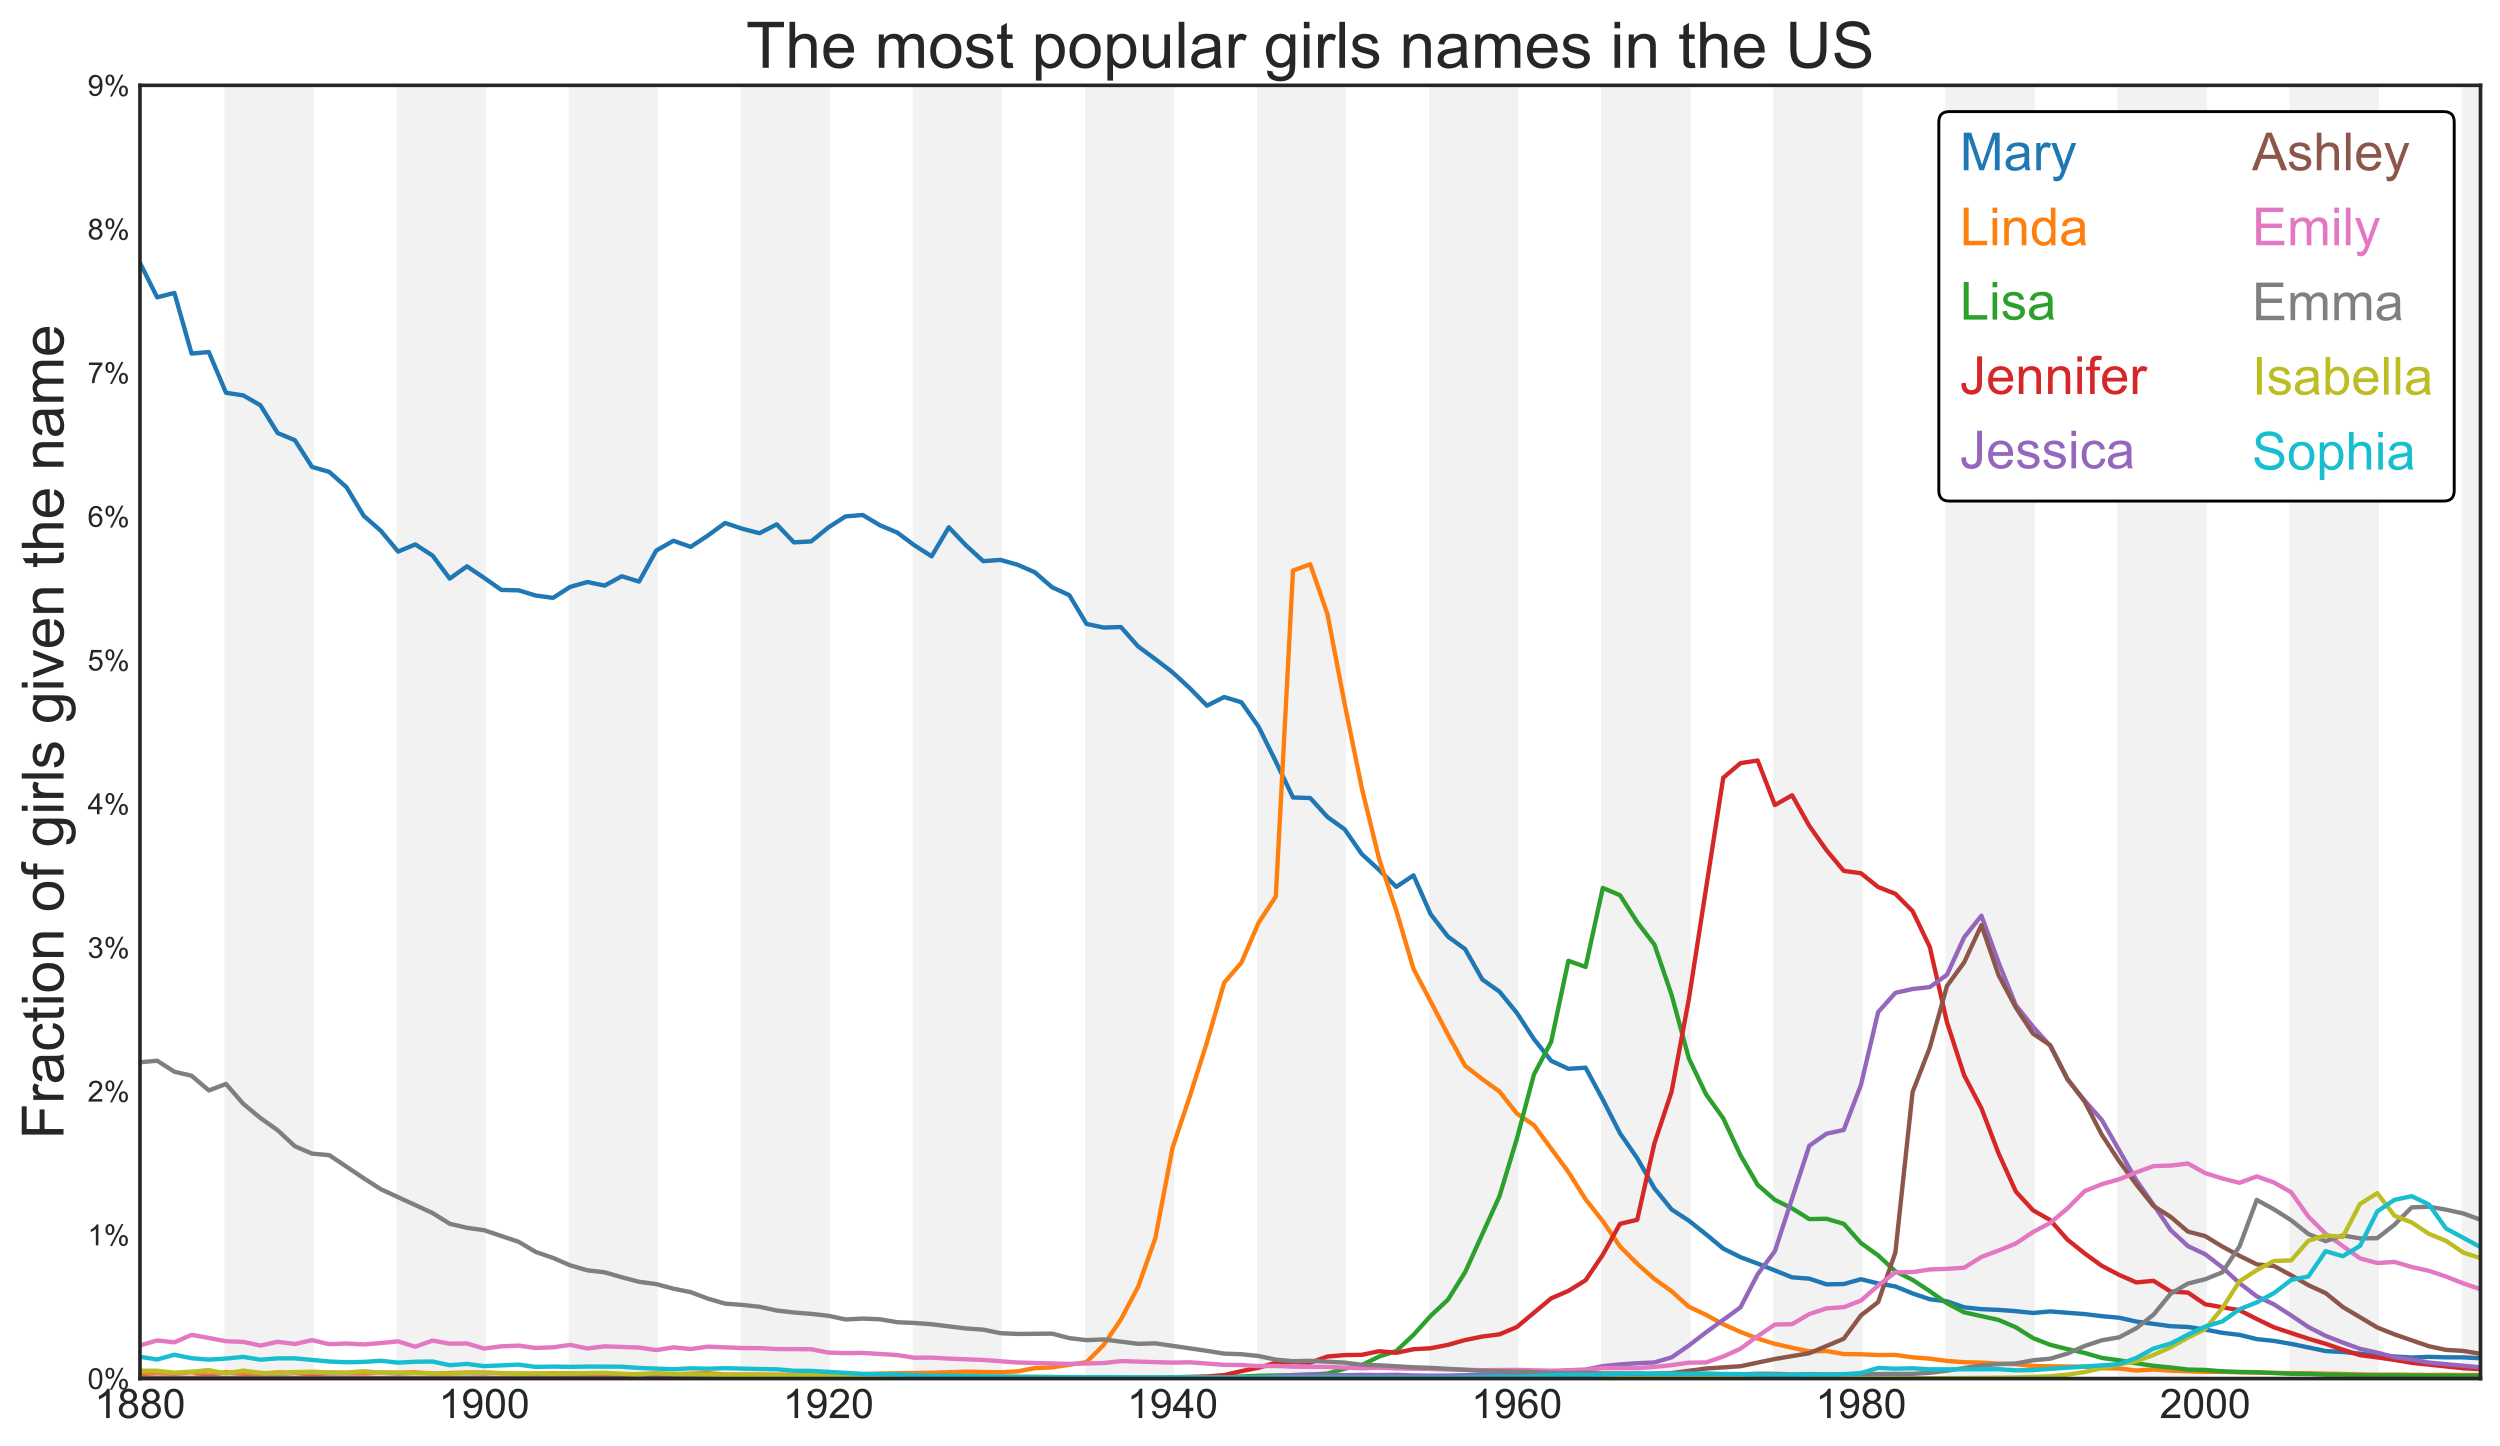 <?xml version="1.0" encoding="utf-8" standalone="no"?>
<!DOCTYPE svg PUBLIC "-//W3C//DTD SVG 1.1//EN"
  "http://www.w3.org/Graphics/SVG/1.1/DTD/svg11.dtd">
<!-- Created with matplotlib (http://matplotlib.org/) -->
<svg height="495pt" version="1.1" viewBox="0 0 856 495" width="856pt" xmlns="http://www.w3.org/2000/svg" xmlns:xlink="http://www.w3.org/1999/xlink">
 <defs>
  <style type="text/css">
*{stroke-linecap:butt;stroke-linejoin:round;}
  </style>
 </defs>
 <g id="figure_1">
  <g id="patch_1">
   <path d="M 0 495.525 
L 856.522 495.525 
L 856.522 0 
L 0 0 
z
" style="fill:#ffffff;"/>
  </g>
  <g id="axes_1">
   <g id="patch_2">
    <path d="M 47.922 472.022 
L 849.322 472.022 
L 849.322 29.215 
L 47.922 29.215 
z
" style="fill:#ffffff;"/>
   </g>
   <g id="patch_3">
    <path clip-path="url(#p1f919ddc6e)" d="M 77.385 472.022 
L 77.385 29.215 
L 106.848 29.215 
L 106.848 472.022 
z
" style="fill:#f2f2f2;stroke:#f2f2f2;stroke-linejoin:miter;"/>
   </g>
   <g id="patch_4">
    <path clip-path="url(#p1f919ddc6e)" d="M 136.312 472.022 
L 136.312 29.215 
L 165.775 29.215 
L 165.775 472.022 
z
" style="fill:#f2f2f2;stroke:#f2f2f2;stroke-linejoin:miter;"/>
   </g>
   <g id="patch_5">
    <path clip-path="url(#p1f919ddc6e)" d="M 195.238 472.022 
L 195.238 29.215 
L 224.701 29.215 
L 224.701 472.022 
z
" style="fill:#f2f2f2;stroke:#f2f2f2;stroke-linejoin:miter;"/>
   </g>
   <g id="patch_6">
    <path clip-path="url(#p1f919ddc6e)" d="M 254.165 472.022 
L 254.165 29.215 
L 283.628 29.215 
L 283.628 472.022 
z
" style="fill:#f2f2f2;stroke:#f2f2f2;stroke-linejoin:miter;"/>
   </g>
   <g id="patch_7">
    <path clip-path="url(#p1f919ddc6e)" d="M 313.091 472.022 
L 313.091 29.215 
L 342.554 29.215 
L 342.554 472.022 
z
" style="fill:#f2f2f2;stroke:#f2f2f2;stroke-linejoin:miter;"/>
   </g>
   <g id="patch_8">
    <path clip-path="url(#p1f919ddc6e)" d="M 372.017 472.022 
L 372.017 29.215 
L 401.481 29.215 
L 401.481 472.022 
z
" style="fill:#f2f2f2;stroke:#f2f2f2;stroke-linejoin:miter;"/>
   </g>
   <g id="patch_9">
    <path clip-path="url(#p1f919ddc6e)" d="M 430.944 472.022 
L 430.944 29.215 
L 460.407 29.215 
L 460.407 472.022 
z
" style="fill:#f2f2f2;stroke:#f2f2f2;stroke-linejoin:miter;"/>
   </g>
   <g id="patch_10">
    <path clip-path="url(#p1f919ddc6e)" d="M 489.87 472.022 
L 489.87 29.215 
L 519.334 29.215 
L 519.334 472.022 
z
" style="fill:#f2f2f2;stroke:#f2f2f2;stroke-linejoin:miter;"/>
   </g>
   <g id="patch_11">
    <path clip-path="url(#p1f919ddc6e)" d="M 548.797 472.022 
L 548.797 29.215 
L 578.26 29.215 
L 578.26 472.022 
z
" style="fill:#f2f2f2;stroke:#f2f2f2;stroke-linejoin:miter;"/>
   </g>
   <g id="patch_12">
    <path clip-path="url(#p1f919ddc6e)" d="M 607.723 472.022 
L 607.723 29.215 
L 637.187 29.215 
L 637.187 472.022 
z
" style="fill:#f2f2f2;stroke:#f2f2f2;stroke-linejoin:miter;"/>
   </g>
   <g id="patch_13">
    <path clip-path="url(#p1f919ddc6e)" d="M 666.65 472.022 
L 666.65 29.215 
L 696.113 29.215 
L 696.113 472.022 
z
" style="fill:#f2f2f2;stroke:#f2f2f2;stroke-linejoin:miter;"/>
   </g>
   <g id="patch_14">
    <path clip-path="url(#p1f919ddc6e)" d="M 725.576 472.022 
L 725.576 29.215 
L 755.04 29.215 
L 755.04 472.022 
z
" style="fill:#f2f2f2;stroke:#f2f2f2;stroke-linejoin:miter;"/>
   </g>
   <g id="patch_15">
    <path clip-path="url(#p1f919ddc6e)" d="M 784.503 472.022 
L 784.503 29.215 
L 813.966 29.215 
L 813.966 472.022 
z
" style="fill:#f2f2f2;stroke:#f2f2f2;stroke-linejoin:miter;"/>
   </g>
   <g id="patch_16">
    <path clip-path="url(#p1f919ddc6e)" d="M 843.429 472.022 
L 843.429 29.215 
L 872.892 29.215 
L 872.892 472.022 
z
" style="fill:#f2f2f2;stroke:#f2f2f2;stroke-linejoin:miter;"/>
   </g>
   <g id="patch_17">
    <path clip-path="url(#p1f919ddc6e)" d="M 77.385 472.022 
L 77.385 29.215 
L 106.848 29.215 
L 106.848 472.022 
z
" style="fill:#f2f2f2;stroke:#f2f2f2;stroke-linejoin:miter;"/>
   </g>
   <g id="patch_18">
    <path clip-path="url(#p1f919ddc6e)" d="M 136.312 472.022 
L 136.312 29.215 
L 165.775 29.215 
L 165.775 472.022 
z
" style="fill:#f2f2f2;stroke:#f2f2f2;stroke-linejoin:miter;"/>
   </g>
   <g id="patch_19">
    <path clip-path="url(#p1f919ddc6e)" d="M 195.238 472.022 
L 195.238 29.215 
L 224.701 29.215 
L 224.701 472.022 
z
" style="fill:#f2f2f2;stroke:#f2f2f2;stroke-linejoin:miter;"/>
   </g>
   <g id="patch_20">
    <path clip-path="url(#p1f919ddc6e)" d="M 254.165 472.022 
L 254.165 29.215 
L 283.628 29.215 
L 283.628 472.022 
z
" style="fill:#f2f2f2;stroke:#f2f2f2;stroke-linejoin:miter;"/>
   </g>
   <g id="patch_21">
    <path clip-path="url(#p1f919ddc6e)" d="M 313.091 472.022 
L 313.091 29.215 
L 342.554 29.215 
L 342.554 472.022 
z
" style="fill:#f2f2f2;stroke:#f2f2f2;stroke-linejoin:miter;"/>
   </g>
   <g id="patch_22">
    <path clip-path="url(#p1f919ddc6e)" d="M 372.017 472.022 
L 372.017 29.215 
L 401.481 29.215 
L 401.481 472.022 
z
" style="fill:#f2f2f2;stroke:#f2f2f2;stroke-linejoin:miter;"/>
   </g>
   <g id="patch_23">
    <path clip-path="url(#p1f919ddc6e)" d="M 430.944 472.022 
L 430.944 29.215 
L 460.407 29.215 
L 460.407 472.022 
z
" style="fill:#f2f2f2;stroke:#f2f2f2;stroke-linejoin:miter;"/>
   </g>
   <g id="patch_24">
    <path clip-path="url(#p1f919ddc6e)" d="M 489.87 472.022 
L 489.87 29.215 
L 519.334 29.215 
L 519.334 472.022 
z
" style="fill:#f2f2f2;stroke:#f2f2f2;stroke-linejoin:miter;"/>
   </g>
   <g id="patch_25">
    <path clip-path="url(#p1f919ddc6e)" d="M 548.797 472.022 
L 548.797 29.215 
L 578.26 29.215 
L 578.26 472.022 
z
" style="fill:#f2f2f2;stroke:#f2f2f2;stroke-linejoin:miter;"/>
   </g>
   <g id="patch_26">
    <path clip-path="url(#p1f919ddc6e)" d="M 607.723 472.022 
L 607.723 29.215 
L 637.187 29.215 
L 637.187 472.022 
z
" style="fill:#f2f2f2;stroke:#f2f2f2;stroke-linejoin:miter;"/>
   </g>
   <g id="patch_27">
    <path clip-path="url(#p1f919ddc6e)" d="M 666.65 472.022 
L 666.65 29.215 
L 696.113 29.215 
L 696.113 472.022 
z
" style="fill:#f2f2f2;stroke:#f2f2f2;stroke-linejoin:miter;"/>
   </g>
   <g id="patch_28">
    <path clip-path="url(#p1f919ddc6e)" d="M 725.576 472.022 
L 725.576 29.215 
L 755.04 29.215 
L 755.04 472.022 
z
" style="fill:#f2f2f2;stroke:#f2f2f2;stroke-linejoin:miter;"/>
   </g>
   <g id="patch_29">
    <path clip-path="url(#p1f919ddc6e)" d="M 784.503 472.022 
L 784.503 29.215 
L 813.966 29.215 
L 813.966 472.022 
z
" style="fill:#f2f2f2;stroke:#f2f2f2;stroke-linejoin:miter;"/>
   </g>
   <g id="patch_30">
    <path clip-path="url(#p1f919ddc6e)" d="M 843.429 472.022 
L 843.429 29.215 
L 872.892 29.215 
L 872.892 472.022 
z
" style="fill:#f2f2f2;stroke:#f2f2f2;stroke-linejoin:miter;"/>
   </g>
   <g id="matplotlib.axis_1">
    <g id="xtick_1">
     <g id="line2d_1"/>
     <g id="text_1">
      <!-- 1880 -->
      <defs>
       <path d="M 37.25 0 
L 28.469 0 
L 28.469 56 
Q 25.297 52.984 20.141 49.953 
Q 14.984 46.922 10.891 45.406 
L 10.891 53.906 
Q 18.266 57.375 23.781 62.297 
Q 29.297 67.234 31.594 71.875 
L 37.25 71.875 
z
" id="ArialMT-31"/>
       <path d="M 17.672 38.812 
Q 12.203 40.828 9.562 44.531 
Q 6.938 48.25 6.938 53.422 
Q 6.938 61.234 12.547 66.547 
Q 18.172 71.875 27.484 71.875 
Q 36.859 71.875 42.578 66.422 
Q 48.297 60.984 48.297 53.172 
Q 48.297 48.188 45.672 44.5 
Q 43.062 40.828 37.75 38.812 
Q 44.344 36.672 47.781 31.875 
Q 51.219 27.094 51.219 20.453 
Q 51.219 11.281 44.719 5.031 
Q 38.234 -1.219 27.641 -1.219 
Q 17.047 -1.219 10.547 5.047 
Q 4.047 11.328 4.047 20.703 
Q 4.047 27.688 7.594 32.391 
Q 11.141 37.109 17.672 38.812 
z
M 15.922 53.719 
Q 15.922 48.641 19.188 45.406 
Q 22.469 42.188 27.688 42.188 
Q 32.766 42.188 36.016 45.375 
Q 39.266 48.578 39.266 53.219 
Q 39.266 58.062 35.906 61.359 
Q 32.562 64.656 27.594 64.656 
Q 22.562 64.656 19.234 61.422 
Q 15.922 58.203 15.922 53.719 
z
M 13.094 20.656 
Q 13.094 16.891 14.875 13.375 
Q 16.656 9.859 20.172 7.922 
Q 23.688 6 27.734 6 
Q 34.031 6 38.125 10.047 
Q 42.234 14.109 42.234 20.359 
Q 42.234 26.703 38.016 30.859 
Q 33.797 35.016 27.438 35.016 
Q 21.234 35.016 17.156 30.906 
Q 13.094 26.812 13.094 20.656 
z
" id="ArialMT-38"/>
       <path d="M 4.156 35.297 
Q 4.156 48 6.766 55.734 
Q 9.375 63.484 14.516 67.672 
Q 19.672 71.875 27.484 71.875 
Q 33.25 71.875 37.594 69.547 
Q 41.938 67.234 44.766 62.859 
Q 47.609 58.5 49.219 52.219 
Q 50.828 45.953 50.828 35.297 
Q 50.828 22.703 48.234 14.969 
Q 45.656 7.234 40.5 3 
Q 35.359 -1.219 27.484 -1.219 
Q 17.141 -1.219 11.234 6.203 
Q 4.156 15.141 4.156 35.297 
z
M 13.188 35.297 
Q 13.188 17.672 17.312 11.828 
Q 21.438 6 27.484 6 
Q 33.547 6 37.672 11.859 
Q 41.797 17.719 41.797 35.297 
Q 41.797 52.984 37.672 58.781 
Q 33.547 64.594 27.391 64.594 
Q 21.344 64.594 17.719 59.469 
Q 13.188 52.938 13.188 35.297 
z
" id="ArialMT-30"/>
      </defs>
      <g style="fill:#262626;" transform="translate(32.351 485.543)scale(0.14 -0.14)">
       <use xlink:href="#ArialMT-31"/>
       <use x="55.615" xlink:href="#ArialMT-38"/>
       <use x="111.23" xlink:href="#ArialMT-38"/>
       <use x="166.846" xlink:href="#ArialMT-30"/>
      </g>
     </g>
    </g>
    <g id="xtick_2">
     <g id="line2d_2"/>
     <g id="text_2">
      <!-- 1900 -->
      <defs>
       <path d="M 5.469 16.547 
L 13.922 17.328 
Q 14.984 11.375 18.016 8.688 
Q 21.047 6 25.781 6 
Q 29.828 6 32.875 7.859 
Q 35.938 9.719 37.891 12.812 
Q 39.844 15.922 41.156 21.188 
Q 42.484 26.469 42.484 31.938 
Q 42.484 32.516 42.438 33.688 
Q 39.797 29.5 35.234 26.875 
Q 30.672 24.266 25.344 24.266 
Q 16.453 24.266 10.297 30.703 
Q 4.156 37.156 4.156 47.703 
Q 4.156 58.594 10.578 65.234 
Q 17 71.875 26.656 71.875 
Q 33.641 71.875 39.422 68.109 
Q 45.219 64.359 48.219 57.391 
Q 51.219 50.438 51.219 37.25 
Q 51.219 23.531 48.234 15.406 
Q 45.266 7.281 39.375 3.031 
Q 33.5 -1.219 25.594 -1.219 
Q 17.188 -1.219 11.859 3.438 
Q 6.547 8.109 5.469 16.547 
z
M 41.453 48.141 
Q 41.453 55.719 37.422 60.156 
Q 33.406 64.594 27.734 64.594 
Q 21.875 64.594 17.531 59.812 
Q 13.188 55.031 13.188 47.406 
Q 13.188 40.578 17.312 36.297 
Q 21.438 32.031 27.484 32.031 
Q 33.594 32.031 37.516 36.297 
Q 41.453 40.578 41.453 48.141 
z
" id="ArialMT-39"/>
      </defs>
      <g style="fill:#262626;" transform="translate(150.204 485.543)scale(0.14 -0.14)">
       <use xlink:href="#ArialMT-31"/>
       <use x="55.615" xlink:href="#ArialMT-39"/>
       <use x="111.23" xlink:href="#ArialMT-30"/>
       <use x="166.846" xlink:href="#ArialMT-30"/>
      </g>
     </g>
    </g>
    <g id="xtick_3">
     <g id="line2d_3"/>
     <g id="text_3">
      <!-- 1920 -->
      <defs>
       <path d="M 50.344 8.453 
L 50.344 0 
L 3.031 0 
Q 2.938 3.172 4.047 6.109 
Q 5.859 10.938 9.828 15.625 
Q 13.812 20.312 21.344 26.469 
Q 33.016 36.031 37.109 41.625 
Q 41.219 47.219 41.219 52.203 
Q 41.219 57.422 37.469 61 
Q 33.734 64.594 27.734 64.594 
Q 21.391 64.594 17.578 60.781 
Q 13.766 56.984 13.719 50.25 
L 4.688 51.172 
Q 5.609 61.281 11.656 66.578 
Q 17.719 71.875 27.938 71.875 
Q 38.234 71.875 44.234 66.156 
Q 50.25 60.453 50.25 52 
Q 50.25 47.703 48.484 43.547 
Q 46.734 39.406 42.656 34.812 
Q 38.578 30.219 29.109 22.219 
Q 21.188 15.578 18.938 13.203 
Q 16.703 10.844 15.234 8.453 
z
" id="ArialMT-32"/>
      </defs>
      <g style="fill:#262626;" transform="translate(268.057 485.543)scale(0.14 -0.14)">
       <use xlink:href="#ArialMT-31"/>
       <use x="55.615" xlink:href="#ArialMT-39"/>
       <use x="111.23" xlink:href="#ArialMT-32"/>
       <use x="166.846" xlink:href="#ArialMT-30"/>
      </g>
     </g>
    </g>
    <g id="xtick_4">
     <g id="line2d_4"/>
     <g id="text_4">
      <!-- 1940 -->
      <defs>
       <path d="M 32.328 0 
L 32.328 17.141 
L 1.266 17.141 
L 1.266 25.203 
L 33.938 71.578 
L 41.109 71.578 
L 41.109 25.203 
L 50.781 25.203 
L 50.781 17.141 
L 41.109 17.141 
L 41.109 0 
z
M 32.328 25.203 
L 32.328 57.469 
L 9.906 25.203 
z
" id="ArialMT-34"/>
      </defs>
      <g style="fill:#262626;" transform="translate(385.91 485.543)scale(0.14 -0.14)">
       <use xlink:href="#ArialMT-31"/>
       <use x="55.615" xlink:href="#ArialMT-39"/>
       <use x="111.23" xlink:href="#ArialMT-34"/>
       <use x="166.846" xlink:href="#ArialMT-30"/>
      </g>
     </g>
    </g>
    <g id="xtick_5">
     <g id="line2d_5"/>
     <g id="text_5">
      <!-- 1960 -->
      <defs>
       <path d="M 49.75 54.047 
L 41.016 53.375 
Q 39.844 58.547 37.703 60.891 
Q 34.125 64.656 28.906 64.656 
Q 24.703 64.656 21.531 62.312 
Q 17.391 59.281 14.984 53.469 
Q 12.594 47.656 12.5 36.922 
Q 15.672 41.75 20.266 44.094 
Q 24.859 46.438 29.891 46.438 
Q 38.672 46.438 44.844 39.969 
Q 51.031 33.5 51.031 23.25 
Q 51.031 16.5 48.125 10.719 
Q 45.219 4.938 40.141 1.859 
Q 35.062 -1.219 28.609 -1.219 
Q 17.625 -1.219 10.688 6.859 
Q 3.766 14.938 3.766 33.5 
Q 3.766 54.25 11.422 63.672 
Q 18.109 71.875 29.438 71.875 
Q 37.891 71.875 43.281 67.141 
Q 48.688 62.406 49.75 54.047 
z
M 13.875 23.188 
Q 13.875 18.656 15.797 14.5 
Q 17.719 10.359 21.188 8.172 
Q 24.656 6 28.469 6 
Q 34.031 6 38.031 10.484 
Q 42.047 14.984 42.047 22.703 
Q 42.047 30.125 38.078 34.391 
Q 34.125 38.672 28.125 38.672 
Q 22.172 38.672 18.016 34.391 
Q 13.875 30.125 13.875 23.188 
z
" id="ArialMT-36"/>
      </defs>
      <g style="fill:#262626;" transform="translate(503.763 485.543)scale(0.14 -0.14)">
       <use xlink:href="#ArialMT-31"/>
       <use x="55.615" xlink:href="#ArialMT-39"/>
       <use x="111.23" xlink:href="#ArialMT-36"/>
       <use x="166.846" xlink:href="#ArialMT-30"/>
      </g>
     </g>
    </g>
    <g id="xtick_6">
     <g id="line2d_6"/>
     <g id="text_6">
      <!-- 1980 -->
      <g style="fill:#262626;" transform="translate(621.616 485.543)scale(0.14 -0.14)">
       <use xlink:href="#ArialMT-31"/>
       <use x="55.615" xlink:href="#ArialMT-39"/>
       <use x="111.23" xlink:href="#ArialMT-38"/>
       <use x="166.846" xlink:href="#ArialMT-30"/>
      </g>
     </g>
    </g>
    <g id="xtick_7">
     <g id="line2d_7"/>
     <g id="text_7">
      <!-- 2000 -->
      <g style="fill:#262626;" transform="translate(739.469 485.543)scale(0.14 -0.14)">
       <use xlink:href="#ArialMT-32"/>
       <use x="55.615" xlink:href="#ArialMT-30"/>
       <use x="111.23" xlink:href="#ArialMT-30"/>
       <use x="166.846" xlink:href="#ArialMT-30"/>
      </g>
     </g>
    </g>
   </g>
   <g id="matplotlib.axis_2">
    <g id="ytick_1">
     <g id="line2d_8"/>
     <g id="text_8">
      <!-- 0% -->
      <defs>
       <path d="M 5.812 54.391 
Q 5.812 62.062 9.672 67.422 
Q 13.531 72.797 20.844 72.797 
Q 27.594 72.797 32 67.984 
Q 36.422 63.188 36.422 53.859 
Q 36.422 44.781 31.953 39.875 
Q 27.484 34.969 20.953 34.969 
Q 14.453 34.969 10.125 39.797 
Q 5.812 44.625 5.812 54.391 
z
M 21.094 66.75 
Q 17.828 66.75 15.656 63.906 
Q 13.484 61.078 13.484 53.516 
Q 13.484 46.625 15.672 43.812 
Q 17.875 41.016 21.094 41.016 
Q 24.422 41.016 26.594 43.844 
Q 28.766 46.688 28.766 54.203 
Q 28.766 61.141 26.562 63.938 
Q 24.359 66.75 21.094 66.75 
z
M 21.141 -2.641 
L 60.297 72.797 
L 67.438 72.797 
L 28.422 -2.641 
z
M 52.094 16.797 
Q 52.094 24.516 55.953 29.859 
Q 59.812 35.203 67.188 35.203 
Q 73.922 35.203 78.344 30.391 
Q 82.766 25.594 82.766 16.266 
Q 82.766 7.172 78.297 2.266 
Q 73.828 -2.641 67.234 -2.641 
Q 60.75 -2.641 56.422 2.219 
Q 52.094 7.078 52.094 16.797 
z
M 67.438 29.156 
Q 64.109 29.156 61.938 26.312 
Q 59.766 23.484 59.766 15.922 
Q 59.766 9.078 61.953 6.25 
Q 64.156 3.422 67.391 3.422 
Q 70.75 3.422 72.922 6.25 
Q 75.094 9.078 75.094 16.609 
Q 75.094 23.531 72.891 26.344 
Q 70.703 29.156 67.438 29.156 
z
" id="ArialMT-25"/>
      </defs>
      <g style="fill:#262626;" transform="translate(29.969 475.6)scale(0.1 -0.1)">
       <use xlink:href="#ArialMT-30"/>
       <use x="55.615" xlink:href="#ArialMT-25"/>
      </g>
     </g>
    </g>
    <g id="ytick_2">
     <g id="line2d_9"/>
     <g id="text_9">
      <!-- 1% -->
      <g style="fill:#262626;" transform="translate(29.969 426.4)scale(0.1 -0.1)">
       <use xlink:href="#ArialMT-31"/>
       <use x="55.615" xlink:href="#ArialMT-25"/>
      </g>
     </g>
    </g>
    <g id="ytick_3">
     <g id="line2d_10"/>
     <g id="text_10">
      <!-- 2% -->
      <g style="fill:#262626;" transform="translate(29.969 377.199)scale(0.1 -0.1)">
       <use xlink:href="#ArialMT-32"/>
       <use x="55.615" xlink:href="#ArialMT-25"/>
      </g>
     </g>
    </g>
    <g id="ytick_4">
     <g id="line2d_11"/>
     <g id="text_11">
      <!-- 3% -->
      <defs>
       <path d="M 4.203 18.891 
L 12.984 20.062 
Q 14.5 12.594 18.141 9.297 
Q 21.781 6 27 6 
Q 33.203 6 37.469 10.297 
Q 41.75 14.594 41.75 20.953 
Q 41.75 27 37.797 30.922 
Q 33.844 34.859 27.734 34.859 
Q 25.25 34.859 21.531 33.891 
L 22.516 41.609 
Q 23.391 41.5 23.922 41.5 
Q 29.547 41.5 34.031 44.422 
Q 38.531 47.359 38.531 53.469 
Q 38.531 58.297 35.25 61.469 
Q 31.984 64.656 26.812 64.656 
Q 21.688 64.656 18.266 61.422 
Q 14.844 58.203 13.875 51.766 
L 5.078 53.328 
Q 6.688 62.156 12.391 67.016 
Q 18.109 71.875 26.609 71.875 
Q 32.469 71.875 37.391 69.359 
Q 42.328 66.844 44.938 62.5 
Q 47.562 58.156 47.562 53.266 
Q 47.562 48.641 45.062 44.828 
Q 42.578 41.016 37.703 38.766 
Q 44.047 37.312 47.562 32.688 
Q 51.078 28.078 51.078 21.141 
Q 51.078 11.766 44.234 5.25 
Q 37.406 -1.266 26.953 -1.266 
Q 17.531 -1.266 11.297 4.344 
Q 5.078 9.969 4.203 18.891 
z
" id="ArialMT-33"/>
      </defs>
      <g style="fill:#262626;" transform="translate(29.969 327.998)scale(0.1 -0.1)">
       <use xlink:href="#ArialMT-33"/>
       <use x="55.615" xlink:href="#ArialMT-25"/>
      </g>
     </g>
    </g>
    <g id="ytick_5">
     <g id="line2d_12"/>
     <g id="text_12">
      <!-- 4% -->
      <g style="fill:#262626;" transform="translate(29.969 278.798)scale(0.1 -0.1)">
       <use xlink:href="#ArialMT-34"/>
       <use x="55.615" xlink:href="#ArialMT-25"/>
      </g>
     </g>
    </g>
    <g id="ytick_6">
     <g id="line2d_13"/>
     <g id="text_13">
      <!-- 5% -->
      <defs>
       <path d="M 4.156 18.75 
L 13.375 19.531 
Q 14.406 12.797 18.141 9.391 
Q 21.875 6 27.156 6 
Q 33.5 6 37.891 10.781 
Q 42.281 15.578 42.281 23.484 
Q 42.281 31 38.062 35.344 
Q 33.844 39.703 27 39.703 
Q 22.75 39.703 19.328 37.766 
Q 15.922 35.844 13.969 32.766 
L 5.719 33.844 
L 12.641 70.609 
L 48.25 70.609 
L 48.25 62.203 
L 19.672 62.203 
L 15.828 42.969 
Q 22.266 47.469 29.344 47.469 
Q 38.719 47.469 45.156 40.969 
Q 51.609 34.469 51.609 24.266 
Q 51.609 14.547 45.953 7.469 
Q 39.062 -1.219 27.156 -1.219 
Q 17.391 -1.219 11.203 4.25 
Q 5.031 9.719 4.156 18.75 
z
" id="ArialMT-35"/>
      </defs>
      <g style="fill:#262626;" transform="translate(29.969 229.597)scale(0.1 -0.1)">
       <use xlink:href="#ArialMT-35"/>
       <use x="55.615" xlink:href="#ArialMT-25"/>
      </g>
     </g>
    </g>
    <g id="ytick_7">
     <g id="line2d_14"/>
     <g id="text_14">
      <!-- 6% -->
      <g style="fill:#262626;" transform="translate(29.969 180.396)scale(0.1 -0.1)">
       <use xlink:href="#ArialMT-36"/>
       <use x="55.615" xlink:href="#ArialMT-25"/>
      </g>
     </g>
    </g>
    <g id="ytick_8">
     <g id="line2d_15"/>
     <g id="text_15">
      <!-- 7% -->
      <defs>
       <path d="M 4.734 62.203 
L 4.734 70.656 
L 51.078 70.656 
L 51.078 63.812 
Q 44.234 56.547 37.516 44.484 
Q 30.812 32.422 27.156 19.672 
Q 24.516 10.688 23.781 0 
L 14.75 0 
Q 14.891 8.453 18.062 20.406 
Q 21.234 32.375 27.172 43.484 
Q 33.109 54.594 39.797 62.203 
z
" id="ArialMT-37"/>
      </defs>
      <g style="fill:#262626;" transform="translate(29.969 131.196)scale(0.1 -0.1)">
       <use xlink:href="#ArialMT-37"/>
       <use x="55.615" xlink:href="#ArialMT-25"/>
      </g>
     </g>
    </g>
    <g id="ytick_9">
     <g id="line2d_16"/>
     <g id="text_16">
      <!-- 8% -->
      <g style="fill:#262626;" transform="translate(29.969 81.995)scale(0.1 -0.1)">
       <use xlink:href="#ArialMT-38"/>
       <use x="55.615" xlink:href="#ArialMT-25"/>
      </g>
     </g>
    </g>
    <g id="ytick_10">
     <g id="line2d_17"/>
     <g id="text_17">
      <!-- 9% -->
      <g style="fill:#262626;" transform="translate(29.969 32.794)scale(0.1 -0.1)">
       <use xlink:href="#ArialMT-39"/>
       <use x="55.615" xlink:href="#ArialMT-25"/>
      </g>
     </g>
    </g>
    <g id="text_18">
     <!-- Fraction of girls given the name -->
     <defs>
      <path d="M 8.203 0 
L 8.203 71.578 
L 56.5 71.578 
L 56.5 63.141 
L 17.672 63.141 
L 17.672 40.969 
L 51.266 40.969 
L 51.266 32.516 
L 17.672 32.516 
L 17.672 0 
z
" id="ArialMT-46"/>
      <path d="M 6.5 0 
L 6.5 51.859 
L 14.406 51.859 
L 14.406 44 
Q 17.438 49.516 20 51.266 
Q 22.562 53.031 25.641 53.031 
Q 30.078 53.031 34.672 50.203 
L 31.641 42.047 
Q 28.422 43.953 25.203 43.953 
Q 22.312 43.953 20.016 42.219 
Q 17.719 40.484 16.75 37.406 
Q 15.281 32.719 15.281 27.156 
L 15.281 0 
z
" id="ArialMT-72"/>
      <path d="M 40.438 6.391 
Q 35.547 2.25 31.031 0.531 
Q 26.516 -1.172 21.344 -1.172 
Q 12.797 -1.172 8.203 3 
Q 3.609 7.172 3.609 13.672 
Q 3.609 17.484 5.344 20.625 
Q 7.078 23.781 9.891 25.688 
Q 12.703 27.594 16.219 28.562 
Q 18.797 29.25 24.031 29.891 
Q 34.672 31.156 39.703 32.906 
Q 39.75 34.719 39.75 35.203 
Q 39.75 40.578 37.25 42.781 
Q 33.891 45.75 27.25 45.75 
Q 21.047 45.75 18.094 43.578 
Q 15.141 41.406 13.719 35.891 
L 5.125 37.062 
Q 6.297 42.578 8.984 45.969 
Q 11.672 49.359 16.75 51.188 
Q 21.828 53.031 28.516 53.031 
Q 35.156 53.031 39.297 51.469 
Q 43.453 49.906 45.406 47.531 
Q 47.359 45.172 48.141 41.547 
Q 48.578 39.312 48.578 33.453 
L 48.578 21.734 
Q 48.578 9.469 49.141 6.219 
Q 49.703 2.984 51.375 0 
L 42.188 0 
Q 40.828 2.734 40.438 6.391 
z
M 39.703 26.031 
Q 34.906 24.078 25.344 22.703 
Q 19.922 21.922 17.672 20.938 
Q 15.438 19.969 14.203 18.094 
Q 12.984 16.219 12.984 13.922 
Q 12.984 10.406 15.641 8.062 
Q 18.312 5.719 23.438 5.719 
Q 28.516 5.719 32.469 7.938 
Q 36.422 10.156 38.281 14.016 
Q 39.703 17 39.703 22.797 
z
" id="ArialMT-61"/>
      <path d="M 40.438 19 
L 49.078 17.875 
Q 47.656 8.938 41.812 3.875 
Q 35.984 -1.172 27.484 -1.172 
Q 16.844 -1.172 10.375 5.781 
Q 3.906 12.75 3.906 25.734 
Q 3.906 34.125 6.688 40.422 
Q 9.469 46.734 15.156 49.875 
Q 20.844 53.031 27.547 53.031 
Q 35.984 53.031 41.359 48.75 
Q 46.734 44.484 48.25 36.625 
L 39.703 35.297 
Q 38.484 40.531 35.375 43.156 
Q 32.281 45.797 27.875 45.797 
Q 21.234 45.797 17.078 41.031 
Q 12.938 36.281 12.938 25.984 
Q 12.938 15.531 16.938 10.797 
Q 20.953 6.062 27.391 6.062 
Q 32.562 6.062 36.031 9.234 
Q 39.5 12.406 40.438 19 
z
" id="ArialMT-63"/>
      <path d="M 25.781 7.859 
L 27.047 0.094 
Q 23.344 -0.688 20.406 -0.688 
Q 15.625 -0.688 12.984 0.828 
Q 10.359 2.344 9.281 4.812 
Q 8.203 7.281 8.203 15.188 
L 8.203 45.016 
L 1.766 45.016 
L 1.766 51.859 
L 8.203 51.859 
L 8.203 64.703 
L 16.938 69.969 
L 16.938 51.859 
L 25.781 51.859 
L 25.781 45.016 
L 16.938 45.016 
L 16.938 14.703 
Q 16.938 10.938 17.406 9.859 
Q 17.875 8.797 18.922 8.156 
Q 19.969 7.516 21.922 7.516 
Q 23.391 7.516 25.781 7.859 
z
" id="ArialMT-74"/>
      <path d="M 6.641 61.469 
L 6.641 71.578 
L 15.438 71.578 
L 15.438 61.469 
z
M 6.641 0 
L 6.641 51.859 
L 15.438 51.859 
L 15.438 0 
z
" id="ArialMT-69"/>
      <path d="M 3.328 25.922 
Q 3.328 40.328 11.328 47.266 
Q 18.016 53.031 27.641 53.031 
Q 38.328 53.031 45.109 46.016 
Q 51.906 39.016 51.906 26.656 
Q 51.906 16.656 48.906 10.906 
Q 45.906 5.172 40.156 2 
Q 34.422 -1.172 27.641 -1.172 
Q 16.75 -1.172 10.031 5.812 
Q 3.328 12.797 3.328 25.922 
z
M 12.359 25.922 
Q 12.359 15.969 16.703 11.016 
Q 21.047 6.062 27.641 6.062 
Q 34.188 6.062 38.531 11.031 
Q 42.875 16.016 42.875 26.219 
Q 42.875 35.844 38.5 40.797 
Q 34.125 45.75 27.641 45.75 
Q 21.047 45.75 16.703 40.812 
Q 12.359 35.891 12.359 25.922 
z
" id="ArialMT-6f"/>
      <path d="M 6.594 0 
L 6.594 51.859 
L 14.5 51.859 
L 14.5 44.484 
Q 20.219 53.031 31 53.031 
Q 35.688 53.031 39.625 51.344 
Q 43.562 49.656 45.516 46.922 
Q 47.469 44.188 48.25 40.438 
Q 48.734 37.984 48.734 31.891 
L 48.734 0 
L 39.938 0 
L 39.938 31.547 
Q 39.938 36.922 38.906 39.578 
Q 37.891 42.234 35.281 43.812 
Q 32.672 45.406 29.156 45.406 
Q 23.531 45.406 19.453 41.844 
Q 15.375 38.281 15.375 28.328 
L 15.375 0 
z
" id="ArialMT-6e"/>
      <path id="ArialMT-20"/>
      <path d="M 8.688 0 
L 8.688 45.016 
L 0.922 45.016 
L 0.922 51.859 
L 8.688 51.859 
L 8.688 57.375 
Q 8.688 62.594 9.625 65.141 
Q 10.891 68.562 14.078 70.672 
Q 17.281 72.797 23.047 72.797 
Q 26.766 72.797 31.25 71.922 
L 29.938 64.266 
Q 27.203 64.75 24.75 64.75 
Q 20.75 64.75 19.094 63.031 
Q 17.438 61.328 17.438 56.641 
L 17.438 51.859 
L 27.547 51.859 
L 27.547 45.016 
L 17.438 45.016 
L 17.438 0 
z
" id="ArialMT-66"/>
      <path d="M 4.984 -4.297 
L 13.531 -5.562 
Q 14.062 -9.516 16.5 -11.328 
Q 19.781 -13.766 25.438 -13.766 
Q 31.547 -13.766 34.859 -11.328 
Q 38.188 -8.891 39.359 -4.5 
Q 40.047 -1.812 39.984 6.781 
Q 34.234 0 25.641 0 
Q 14.938 0 9.078 7.719 
Q 3.219 15.438 3.219 26.219 
Q 3.219 33.641 5.906 39.906 
Q 8.594 46.188 13.688 49.609 
Q 18.797 53.031 25.688 53.031 
Q 34.859 53.031 40.828 45.609 
L 40.828 51.859 
L 48.922 51.859 
L 48.922 7.031 
Q 48.922 -5.078 46.453 -10.125 
Q 44 -15.188 38.641 -18.109 
Q 33.297 -21.047 25.484 -21.047 
Q 16.219 -21.047 10.5 -16.875 
Q 4.781 -12.703 4.984 -4.297 
z
M 12.25 26.859 
Q 12.25 16.656 16.297 11.969 
Q 20.359 7.281 26.469 7.281 
Q 32.516 7.281 36.609 11.938 
Q 40.719 16.609 40.719 26.562 
Q 40.719 36.078 36.5 40.906 
Q 32.281 45.75 26.312 45.75 
Q 20.453 45.75 16.344 40.984 
Q 12.25 36.234 12.25 26.859 
z
" id="ArialMT-67"/>
      <path d="M 6.391 0 
L 6.391 71.578 
L 15.188 71.578 
L 15.188 0 
z
" id="ArialMT-6c"/>
      <path d="M 3.078 15.484 
L 11.766 16.844 
Q 12.5 11.625 15.844 8.844 
Q 19.188 6.062 25.203 6.062 
Q 31.25 6.062 34.172 8.516 
Q 37.109 10.984 37.109 14.312 
Q 37.109 17.281 34.516 19 
Q 32.719 20.172 25.531 21.969 
Q 15.875 24.422 12.141 26.203 
Q 8.406 27.984 6.469 31.125 
Q 4.547 34.281 4.547 38.094 
Q 4.547 41.547 6.125 44.5 
Q 7.719 47.469 10.453 49.422 
Q 12.5 50.922 16.031 51.969 
Q 19.578 53.031 23.641 53.031 
Q 29.734 53.031 34.344 51.266 
Q 38.969 49.516 41.156 46.5 
Q 43.359 43.5 44.188 38.484 
L 35.594 37.312 
Q 35.016 41.312 32.203 43.547 
Q 29.391 45.797 24.266 45.797 
Q 18.219 45.797 15.625 43.797 
Q 13.031 41.797 13.031 39.109 
Q 13.031 37.406 14.109 36.031 
Q 15.188 34.625 17.484 33.688 
Q 18.797 33.203 25.25 31.453 
Q 34.578 28.953 38.25 27.359 
Q 41.938 25.781 44.031 22.75 
Q 46.141 19.734 46.141 15.234 
Q 46.141 10.844 43.578 6.953 
Q 41.016 3.078 36.172 0.953 
Q 31.344 -1.172 25.25 -1.172 
Q 15.141 -1.172 9.844 3.031 
Q 4.547 7.234 3.078 15.484 
z
" id="ArialMT-73"/>
      <path d="M 21 0 
L 1.266 51.859 
L 10.547 51.859 
L 21.688 20.797 
Q 23.484 15.766 25 10.359 
Q 26.172 14.453 28.266 20.219 
L 39.797 51.859 
L 48.828 51.859 
L 29.203 0 
z
" id="ArialMT-76"/>
      <path d="M 42.094 16.703 
L 51.172 15.578 
Q 49.031 7.625 43.219 3.219 
Q 37.406 -1.172 28.375 -1.172 
Q 17 -1.172 10.328 5.828 
Q 3.656 12.844 3.656 25.484 
Q 3.656 38.578 10.391 45.797 
Q 17.141 53.031 27.875 53.031 
Q 38.281 53.031 44.875 45.953 
Q 51.469 38.875 51.469 26.031 
Q 51.469 25.25 51.422 23.688 
L 12.75 23.688 
Q 13.234 15.141 17.578 10.594 
Q 21.922 6.062 28.422 6.062 
Q 33.25 6.062 36.672 8.594 
Q 40.094 11.141 42.094 16.703 
z
M 13.234 30.906 
L 42.188 30.906 
Q 41.609 37.453 38.875 40.719 
Q 34.672 45.797 27.984 45.797 
Q 21.922 45.797 17.797 41.75 
Q 13.672 37.703 13.234 30.906 
z
" id="ArialMT-65"/>
      <path d="M 6.594 0 
L 6.594 71.578 
L 15.375 71.578 
L 15.375 45.906 
Q 21.531 53.031 30.906 53.031 
Q 36.672 53.031 40.922 50.75 
Q 45.172 48.484 47 44.484 
Q 48.828 40.484 48.828 32.859 
L 48.828 0 
L 40.047 0 
L 40.047 32.859 
Q 40.047 39.453 37.188 42.453 
Q 34.328 45.453 29.109 45.453 
Q 25.203 45.453 21.75 43.422 
Q 18.312 41.406 16.844 37.938 
Q 15.375 34.469 15.375 28.375 
L 15.375 0 
z
" id="ArialMT-68"/>
      <path d="M 6.594 0 
L 6.594 51.859 
L 14.453 51.859 
L 14.453 44.578 
Q 16.891 48.391 20.938 50.703 
Q 25 53.031 30.172 53.031 
Q 35.938 53.031 39.625 50.641 
Q 43.312 48.25 44.828 43.953 
Q 50.984 53.031 60.844 53.031 
Q 68.562 53.031 72.703 48.75 
Q 76.859 44.484 76.859 35.594 
L 76.859 0 
L 68.109 0 
L 68.109 32.672 
Q 68.109 37.938 67.25 40.25 
Q 66.406 42.578 64.156 43.984 
Q 61.922 45.406 58.891 45.406 
Q 53.422 45.406 49.797 41.766 
Q 46.188 38.141 46.188 30.125 
L 46.188 0 
L 37.406 0 
L 37.406 33.688 
Q 37.406 39.547 35.25 42.469 
Q 33.109 45.406 28.219 45.406 
Q 24.516 45.406 21.359 43.453 
Q 18.219 41.5 16.797 37.734 
Q 15.375 33.984 15.375 26.906 
L 15.375 0 
z
" id="ArialMT-6d"/>
     </defs>
     <g style="fill:#262626;" transform="translate(21.759 390.12)rotate(-90)scale(0.2 -0.2)">
      <use xlink:href="#ArialMT-46"/>
      <use x="61.084" xlink:href="#ArialMT-72"/>
      <use x="94.385" xlink:href="#ArialMT-61"/>
      <use x="150" xlink:href="#ArialMT-63"/>
      <use x="200" xlink:href="#ArialMT-74"/>
      <use x="227.783" xlink:href="#ArialMT-69"/>
      <use x="250" xlink:href="#ArialMT-6f"/>
      <use x="305.615" xlink:href="#ArialMT-6e"/>
      <use x="361.23" xlink:href="#ArialMT-20"/>
      <use x="389.014" xlink:href="#ArialMT-6f"/>
      <use x="444.629" xlink:href="#ArialMT-66"/>
      <use x="472.412" xlink:href="#ArialMT-20"/>
      <use x="500.195" xlink:href="#ArialMT-67"/>
      <use x="555.811" xlink:href="#ArialMT-69"/>
      <use x="578.027" xlink:href="#ArialMT-72"/>
      <use x="611.328" xlink:href="#ArialMT-6c"/>
      <use x="633.545" xlink:href="#ArialMT-73"/>
      <use x="683.545" xlink:href="#ArialMT-20"/>
      <use x="711.328" xlink:href="#ArialMT-67"/>
      <use x="766.943" xlink:href="#ArialMT-69"/>
      <use x="789.16" xlink:href="#ArialMT-76"/>
      <use x="839.16" xlink:href="#ArialMT-65"/>
      <use x="894.775" xlink:href="#ArialMT-6e"/>
      <use x="950.391" xlink:href="#ArialMT-20"/>
      <use x="978.174" xlink:href="#ArialMT-74"/>
      <use x="1005.957" xlink:href="#ArialMT-68"/>
      <use x="1061.572" xlink:href="#ArialMT-65"/>
      <use x="1117.188" xlink:href="#ArialMT-20"/>
      <use x="1144.971" xlink:href="#ArialMT-6e"/>
      <use x="1200.586" xlink:href="#ArialMT-61"/>
      <use x="1256.201" xlink:href="#ArialMT-6d"/>
      <use x="1339.502" xlink:href="#ArialMT-65"/>
     </g>
    </g>
   </g>
   <g id="line2d_18">
    <path clip-path="url(#p1f919ddc6e)" d="M 47.922 90.007 
L 53.815 101.811 
L 59.707 100.303 
L 65.6 121.057 
L 71.492 120.539 
L 77.385 134.489 
L 83.278 135.389 
L 89.17 138.761 
L 95.063 148.266 
L 100.956 150.722 
L 106.848 159.878 
L 112.741 161.589 
L 118.634 166.815 
L 124.526 176.593 
L 130.419 181.768 
L 136.312 188.855 
L 142.204 186.414 
L 148.097 190.222 
L 153.99 198.115 
L 159.882 193.907 
L 165.775 197.866 
L 171.667 201.995 
L 177.56 202.129 
L 183.453 203.923 
L 189.345 204.706 
L 195.238 200.949 
L 201.131 199.28 
L 207.023 200.508 
L 212.916 197.315 
L 218.809 199.132 
L 224.701 188.508 
L 230.594 185.151 
L 236.487 187.246 
L 242.379 183.368 
L 248.272 179.073 
L 254.165 181.045 
L 260.057 182.575 
L 265.95 179.531 
L 271.842 185.704 
L 277.735 185.377 
L 283.628 180.604 
L 289.52 176.814 
L 295.413 176.343 
L 301.306 179.861 
L 307.198 182.337 
L 313.091 186.707 
L 318.984 190.48 
L 324.876 180.551 
L 330.769 186.751 
L 336.662 192.138 
L 342.554 191.716 
L 348.447 193.379 
L 354.34 195.96 
L 360.232 201.077 
L 366.125 203.773 
L 372.017 213.619 
L 377.91 214.881 
L 383.803 214.698 
L 389.695 221.351 
L 395.588 225.683 
L 401.481 230.198 
L 407.373 235.628 
L 413.266 241.633 
L 419.159 238.666 
L 425.051 240.453 
L 430.944 248.843 
L 436.837 260.764 
L 442.729 273.057 
L 448.622 273.241 
L 454.515 279.735 
L 460.407 283.964 
L 466.3 292.458 
L 472.192 297.851 
L 478.085 303.648 
L 483.978 299.729 
L 489.87 313.05 
L 495.763 320.681 
L 501.656 324.977 
L 507.548 335.367 
L 513.441 339.547 
L 519.334 346.771 
L 525.226 355.777 
L 531.119 363.219 
L 537.012 365.952 
L 542.904 365.59 
L 548.797 376.489 
L 554.69 388.033 
L 560.582 396.57 
L 566.475 406.867 
L 572.367 414.128 
L 578.26 417.965 
L 584.153 422.641 
L 590.045 427.518 
L 595.938 430.457 
L 601.831 432.656 
L 613.616 437.364 
L 619.509 437.815 
L 625.401 439.764 
L 631.294 439.657 
L 637.187 438.011 
L 643.079 439.451 
L 648.972 440.478 
L 654.865 442.871 
L 660.757 444.867 
L 666.65 445.592 
L 672.542 447.621 
L 678.435 448.261 
L 684.328 448.504 
L 690.22 448.948 
L 696.113 449.559 
L 702.006 449.032 
L 713.791 449.943 
L 719.684 450.657 
L 725.576 451.184 
L 731.469 452.504 
L 743.254 454.088 
L 749.147 454.356 
L 755.04 455.249 
L 760.932 456.362 
L 766.825 457.063 
L 772.717 458.512 
L 778.61 459.13 
L 784.503 460.15 
L 796.288 462.6 
L 802.181 462.917 
L 813.966 464.082 
L 825.751 464.825 
L 831.644 464.584 
L 837.537 464.753 
L 843.429 464.766 
L 849.322 465.056 
L 849.322 465.056 
" style="fill:none;stroke:#1f77b4;stroke-linecap:round;stroke-width:1.5;"/>
   </g>
   <g id="line2d_19">
    <path clip-path="url(#p1f919ddc6e)" d="M 47.922 470.562 
L 53.815 469.988 
L 59.707 470.379 
L 65.6 469.875 
L 71.492 470.763 
L 77.385 469.803 
L 83.278 470.354 
L 89.17 470.336 
L 95.063 469.901 
L 100.956 469.98 
L 106.848 470.626 
L 112.741 469.953 
L 118.634 470.098 
L 124.526 470.127 
L 130.419 469.947 
L 136.312 470 
L 142.204 469.871 
L 148.097 470.32 
L 159.882 469.952 
L 165.775 469.954 
L 171.667 470.254 
L 183.453 470.331 
L 189.345 470.217 
L 195.238 470.233 
L 212.916 470.653 
L 224.701 470.322 
L 230.594 470.493 
L 242.379 470.147 
L 248.272 470.607 
L 260.057 470.622 
L 265.95 470.697 
L 271.842 470.653 
L 277.735 470.794 
L 283.628 470.589 
L 295.413 470.526 
L 301.306 470.296 
L 318.984 470.033 
L 330.769 469.658 
L 342.554 469.871 
L 348.447 469.554 
L 354.34 468.453 
L 360.232 468.184 
L 372.017 466.405 
L 377.91 460.486 
L 383.803 451.766 
L 389.695 440.601 
L 395.588 423.951 
L 401.481 392.983 
L 407.373 375.426 
L 413.266 356.866 
L 419.159 336.468 
L 425.051 329.62 
L 430.944 315.942 
L 436.837 306.971 
L 442.729 195.346 
L 448.622 193.216 
L 454.515 210.283 
L 460.407 241.02 
L 466.3 269.935 
L 472.192 294.038 
L 478.085 311.778 
L 483.978 331.711 
L 495.763 354.206 
L 501.656 364.928 
L 507.548 369.512 
L 513.441 373.74 
L 519.334 381.234 
L 525.226 385.268 
L 537.012 401.262 
L 542.904 410.646 
L 548.797 418.122 
L 554.69 426.775 
L 560.582 432.688 
L 566.475 437.922 
L 572.367 442.134 
L 578.26 447.445 
L 584.153 450.205 
L 590.045 453.444 
L 595.938 456.056 
L 601.831 458.335 
L 607.723 460.135 
L 613.616 461.474 
L 619.509 462.686 
L 625.401 462.591 
L 631.294 463.626 
L 637.187 463.712 
L 643.079 463.967 
L 648.972 463.922 
L 654.865 464.737 
L 660.757 465.199 
L 666.65 465.978 
L 672.542 466.424 
L 678.435 466.561 
L 684.328 466.925 
L 690.22 467.102 
L 696.113 467.723 
L 713.791 467.974 
L 719.684 468.486 
L 725.576 468.571 
L 731.469 469.251 
L 737.362 468.92 
L 743.254 469.32 
L 755.04 469.717 
L 760.932 469.733 
L 772.717 470.025 
L 790.395 470.213 
L 813.966 470.699 
L 819.859 470.651 
L 831.644 470.778 
L 837.537 470.722 
L 843.429 470.845 
L 849.322 470.806 
L 849.322 470.806 
" style="fill:none;stroke:#ff7f0e;stroke-linecap:round;stroke-width:1.5;"/>
   </g>
   <g id="line2d_20">
    <path clip-path="url(#p1f919ddc6e)" d="M 47.922 472.022 
L 77.385 472.022 
L 83.278 471.817 
L 89.17 472.022 
L 153.99 472.022 
L 159.882 471.874 
L 165.775 472.022 
L 183.453 472.022 
L 189.345 471.861 
L 201.131 472.022 
L 207.023 471.913 
L 218.809 472.022 
L 224.701 471.91 
L 336.662 471.925 
L 354.34 471.833 
L 360.232 471.919 
L 401.481 471.639 
L 413.266 471.566 
L 425.051 471.306 
L 430.944 471.08 
L 442.729 470.85 
L 448.622 470.665 
L 454.515 470.302 
L 460.407 468.647 
L 466.3 467.377 
L 472.192 464.473 
L 478.085 462.591 
L 483.978 457.059 
L 489.87 450.529 
L 495.763 445.02 
L 501.656 435.602 
L 513.441 409.538 
L 519.334 390.02 
L 525.226 367.892 
L 531.119 356.736 
L 537.012 328.969 
L 542.904 331.08 
L 548.797 304.034 
L 554.69 306.521 
L 560.582 315.751 
L 566.475 323.432 
L 572.367 340.705 
L 578.26 362.364 
L 584.153 374.704 
L 590.045 382.924 
L 595.938 395.542 
L 601.831 405.713 
L 607.723 410.823 
L 613.616 413.764 
L 619.509 417.418 
L 625.401 417.307 
L 631.294 419.038 
L 637.187 425.611 
L 643.079 429.854 
L 648.972 435.284 
L 654.865 438.243 
L 660.757 442.102 
L 666.65 446.239 
L 672.542 449.354 
L 684.328 451.945 
L 690.22 454.476 
L 696.113 458.168 
L 702.006 460.483 
L 707.898 461.93 
L 713.791 463.251 
L 719.684 464.953 
L 725.576 465.761 
L 731.469 466.786 
L 737.362 467.653 
L 743.254 468.225 
L 749.147 468.936 
L 755.04 469.075 
L 760.932 469.539 
L 766.825 469.747 
L 772.717 469.836 
L 784.503 470.374 
L 790.395 470.446 
L 796.288 470.679 
L 802.181 470.7 
L 808.073 470.895 
L 849.322 471.064 
L 849.322 471.064 
" style="fill:none;stroke:#2ca02c;stroke-linecap:round;stroke-width:1.5;"/>
   </g>
   <g id="line2d_21">
    <path clip-path="url(#p1f919ddc6e)" d="M 47.922 472.022 
L 342.554 471.947 
L 366.125 471.828 
L 383.803 471.846 
L 401.481 471.583 
L 413.266 471.3 
L 419.159 470.833 
L 425.051 469.478 
L 430.944 468.31 
L 436.837 466.595 
L 442.729 466.434 
L 448.622 466.574 
L 454.515 464.475 
L 460.407 463.978 
L 466.3 463.899 
L 472.192 462.656 
L 478.085 463.193 
L 483.978 461.981 
L 489.87 461.639 
L 495.763 460.478 
L 501.656 458.827 
L 507.548 457.636 
L 513.441 456.866 
L 519.334 454.393 
L 531.119 444.552 
L 537.012 442.005 
L 542.904 438.366 
L 548.797 429.623 
L 554.69 419.048 
L 560.582 417.667 
L 566.475 391.482 
L 572.367 373.733 
L 578.26 342.119 
L 590.045 266.292 
L 595.938 261.299 
L 601.831 260.403 
L 607.723 275.646 
L 613.616 272.301 
L 619.509 282.797 
L 625.401 291.133 
L 631.294 298.17 
L 637.187 299.008 
L 643.079 303.722 
L 648.972 306.039 
L 654.865 311.956 
L 660.757 324.23 
L 666.65 350.045 
L 672.542 368.218 
L 678.435 379.468 
L 684.328 394.948 
L 690.22 407.975 
L 696.113 414.407 
L 702.006 417.766 
L 707.898 424.461 
L 713.791 429.181 
L 719.684 433.441 
L 725.576 436.523 
L 731.469 439.095 
L 737.362 438.55 
L 743.254 442.243 
L 749.147 442.57 
L 755.04 446.582 
L 766.825 448.629 
L 772.717 451.638 
L 778.61 454.48 
L 790.395 458.377 
L 796.288 460.112 
L 802.181 462.143 
L 808.073 464.011 
L 813.966 464.759 
L 819.859 465.639 
L 825.751 466.635 
L 843.429 468.474 
L 849.322 468.792 
L 849.322 468.792 
" style="fill:none;stroke:#d62728;stroke-linecap:round;stroke-width:1.5;"/>
   </g>
   <g id="line2d_22">
    <path clip-path="url(#p1f919ddc6e)" d="M 47.922 471.643 
L 65.6 471.759 
L 71.492 471.488 
L 77.385 471.8 
L 83.278 471.647 
L 89.17 471.752 
L 95.063 471.526 
L 100.956 471.773 
L 106.848 471.556 
L 118.634 471.697 
L 124.526 471.675 
L 130.419 471.801 
L 136.312 471.621 
L 142.204 471.835 
L 159.882 471.726 
L 165.775 471.644 
L 171.667 471.857 
L 177.56 471.854 
L 183.453 471.721 
L 218.809 471.767 
L 224.701 471.674 
L 230.594 471.775 
L 236.487 471.704 
L 242.379 471.825 
L 254.165 471.747 
L 295.413 471.858 
L 307.198 471.86 
L 330.769 471.868 
L 360.232 471.812 
L 407.373 471.692 
L 413.266 471.559 
L 425.051 471.562 
L 430.944 471.525 
L 436.837 471.27 
L 442.729 470.828 
L 448.622 470.625 
L 454.515 470.854 
L 460.407 470.867 
L 466.3 470.748 
L 472.192 470.822 
L 478.085 470.727 
L 483.978 470.947 
L 489.87 471.05 
L 495.763 471.027 
L 507.548 470.727 
L 513.441 470.75 
L 519.334 470.659 
L 525.226 470.39 
L 531.119 469.853 
L 537.012 469.16 
L 542.904 468.981 
L 548.797 467.76 
L 554.69 467.174 
L 560.582 466.773 
L 566.475 466.496 
L 572.367 464.754 
L 578.26 460.7 
L 584.153 456.173 
L 595.938 447.641 
L 601.831 436.304 
L 607.723 428.383 
L 619.509 392.29 
L 625.401 388.184 
L 631.294 386.886 
L 637.187 371.486 
L 643.079 346.548 
L 648.972 339.952 
L 654.865 338.638 
L 660.757 337.991 
L 666.65 333.754 
L 672.542 320.917 
L 678.435 313.535 
L 684.328 329.579 
L 690.22 344.211 
L 696.113 351.549 
L 702.006 358.12 
L 707.898 369.657 
L 713.791 376.843 
L 719.684 383.506 
L 731.469 404.096 
L 737.362 412.526 
L 743.254 421.226 
L 749.147 426.661 
L 755.04 429.444 
L 760.932 433.963 
L 766.825 439.373 
L 772.717 443.871 
L 778.61 446.628 
L 784.503 450.409 
L 790.395 454.379 
L 796.288 457.401 
L 802.181 459.686 
L 808.073 461.846 
L 813.966 463.156 
L 819.859 464.678 
L 825.751 465.495 
L 831.644 466.548 
L 849.322 468.17 
L 849.322 468.17 
" style="fill:none;stroke:#9467bd;stroke-linecap:round;stroke-width:1.5;"/>
   </g>
   <g id="line2d_23">
    <path clip-path="url(#p1f919ddc6e)" d="M 47.922 472.022 
L 513.441 471.932 
L 537.012 471.746 
L 560.582 470.871 
L 566.475 470.39 
L 572.367 470.146 
L 584.153 468.579 
L 595.938 467.794 
L 607.723 465.312 
L 619.509 463.338 
L 631.294 458.382 
L 637.187 450.399 
L 643.079 445.829 
L 648.972 428.861 
L 654.865 373.96 
L 660.757 358.709 
L 666.65 337.581 
L 672.542 329.504 
L 678.435 316.762 
L 684.328 333.929 
L 690.22 345.001 
L 696.113 353.921 
L 702.006 357.902 
L 707.898 369.392 
L 713.791 377.221 
L 719.684 388.574 
L 725.576 397.573 
L 731.469 405.548 
L 737.362 412.942 
L 743.254 416.663 
L 749.147 421.702 
L 755.04 423.236 
L 760.932 426.835 
L 766.825 429.988 
L 772.717 432.914 
L 778.61 433.482 
L 784.503 436.645 
L 790.395 440.053 
L 796.288 442.751 
L 802.181 447.52 
L 813.966 454.526 
L 819.859 456.891 
L 831.644 460.947 
L 837.537 462.204 
L 843.429 462.553 
L 849.322 463.552 
L 849.322 463.552 
" style="fill:none;stroke:#8c564b;stroke-linecap:round;stroke-width:1.5;"/>
   </g>
   <g id="line2d_24">
    <path clip-path="url(#p1f919ddc6e)" d="M 47.922 460.667 
L 53.815 458.966 
L 59.707 459.613 
L 65.6 457.04 
L 77.385 459.227 
L 83.278 459.46 
L 89.17 460.731 
L 95.063 459.434 
L 100.956 460.188 
L 106.848 458.867 
L 112.741 460.244 
L 118.634 460.019 
L 124.526 460.328 
L 130.419 459.861 
L 136.312 459.281 
L 142.204 461.123 
L 148.097 459.018 
L 153.99 460.081 
L 159.882 460.008 
L 165.775 461.749 
L 171.667 460.983 
L 177.56 460.731 
L 183.453 461.542 
L 189.345 461.319 
L 195.238 460.498 
L 201.131 461.708 
L 207.023 460.994 
L 218.809 461.409 
L 224.701 462.281 
L 230.594 461.33 
L 236.487 461.91 
L 242.379 461.095 
L 254.165 461.565 
L 260.057 461.596 
L 265.95 461.92 
L 277.735 461.978 
L 283.628 463.12 
L 289.52 463.307 
L 295.413 463.23 
L 307.198 463.969 
L 313.091 464.884 
L 318.984 464.845 
L 324.876 465.188 
L 336.662 465.654 
L 348.447 466.531 
L 360.232 466.837 
L 366.125 466.989 
L 377.91 466.71 
L 383.803 466.042 
L 401.481 466.561 
L 407.373 466.45 
L 419.159 467.314 
L 425.051 467.384 
L 430.944 467.753 
L 436.837 467.703 
L 442.729 467.95 
L 454.515 468.016 
L 466.3 468.503 
L 472.192 468.328 
L 478.085 468.558 
L 489.87 468.734 
L 507.548 469.149 
L 519.334 469.046 
L 531.119 469.327 
L 542.904 469.087 
L 548.797 468.429 
L 560.582 468.427 
L 566.475 468.044 
L 572.367 467.422 
L 578.26 466.584 
L 584.153 466.494 
L 590.045 464.473 
L 595.938 461.798 
L 601.831 457.501 
L 607.723 453.517 
L 613.616 453.391 
L 619.509 449.943 
L 625.401 447.997 
L 631.294 447.577 
L 637.187 445.322 
L 643.079 440.156 
L 648.972 435.642 
L 654.865 435.563 
L 660.757 434.663 
L 666.65 434.461 
L 672.542 434.056 
L 678.435 430.376 
L 684.328 428.164 
L 690.22 425.784 
L 696.113 421.832 
L 702.006 418.719 
L 707.898 413.753 
L 713.791 407.839 
L 719.684 405.468 
L 725.576 403.797 
L 731.469 401.409 
L 737.362 399.268 
L 743.254 399.094 
L 749.147 398.378 
L 755.04 401.666 
L 760.932 403.517 
L 766.825 404.998 
L 772.717 402.796 
L 778.61 404.891 
L 784.503 408.23 
L 790.395 416.587 
L 796.288 422.435 
L 808.073 430.865 
L 813.966 432.46 
L 819.859 432.087 
L 825.751 433.809 
L 831.644 435.121 
L 837.537 437.104 
L 843.429 439.436 
L 849.322 441.42 
L 849.322 441.42 
" style="fill:none;stroke:#e377c2;stroke-linecap:round;stroke-width:1.5;"/>
   </g>
   <g id="line2d_25">
    <path clip-path="url(#p1f919ddc6e)" d="M 47.922 363.716 
L 53.815 363.19 
L 59.707 366.957 
L 65.6 368.336 
L 71.492 373.368 
L 77.385 371.146 
L 83.278 377.932 
L 89.17 382.808 
L 95.063 386.992 
L 100.956 392.469 
L 106.848 395.007 
L 112.741 395.521 
L 124.526 403.433 
L 130.419 407.2 
L 142.204 412.63 
L 148.097 415.342 
L 153.99 419.012 
L 159.882 420.398 
L 165.775 421.231 
L 177.56 425.183 
L 183.453 428.675 
L 189.345 430.712 
L 195.238 433.251 
L 201.131 434.967 
L 207.023 435.634 
L 212.916 437.334 
L 218.809 438.893 
L 224.701 439.672 
L 230.594 441.253 
L 236.487 442.428 
L 242.379 444.654 
L 248.272 446.361 
L 254.165 446.798 
L 260.057 447.443 
L 265.95 448.72 
L 271.842 449.399 
L 277.735 449.871 
L 283.628 450.519 
L 289.52 451.779 
L 295.413 451.484 
L 301.306 451.727 
L 307.198 452.722 
L 313.091 452.978 
L 318.984 453.427 
L 330.769 454.87 
L 336.662 455.267 
L 342.554 456.486 
L 348.447 456.743 
L 360.232 456.643 
L 366.125 458.167 
L 372.017 458.868 
L 377.91 458.623 
L 389.695 460.124 
L 395.588 459.97 
L 413.266 462.532 
L 419.159 463.484 
L 425.051 463.691 
L 430.944 464.297 
L 436.837 465.537 
L 442.729 466.076 
L 448.622 465.945 
L 460.407 466.571 
L 466.3 467.301 
L 472.192 467.479 
L 483.978 468.153 
L 489.87 468.354 
L 507.548 469.365 
L 519.334 469.635 
L 531.119 470.028 
L 537.012 470.176 
L 542.904 470.022 
L 548.797 470.24 
L 554.69 470.219 
L 572.367 470.517 
L 595.938 470.608 
L 601.831 470.362 
L 607.723 470.408 
L 613.616 470.621 
L 619.509 470.488 
L 625.401 470.602 
L 648.972 470.388 
L 654.865 470.398 
L 660.757 470.051 
L 666.65 469.33 
L 678.435 467.526 
L 684.328 467.082 
L 690.22 466.857 
L 696.113 465.759 
L 702.006 465.221 
L 707.898 463.46 
L 713.791 460.857 
L 719.684 458.9 
L 725.576 457.906 
L 731.469 454.792 
L 737.362 450.148 
L 743.254 442.956 
L 749.147 439.493 
L 755.04 438.013 
L 760.932 435.64 
L 766.825 426.716 
L 772.717 410.843 
L 778.61 414.085 
L 784.503 417.82 
L 790.395 422.519 
L 796.288 424.966 
L 802.181 423.018 
L 808.073 424.032 
L 813.966 423.955 
L 819.859 419.35 
L 825.751 413.413 
L 831.644 413.171 
L 837.537 414.203 
L 843.429 415.483 
L 849.322 417.646 
L 849.322 417.646 
" style="fill:none;stroke:#7f7f7f;stroke-linecap:round;stroke-width:1.5;"/>
   </g>
   <g id="line2d_26">
    <path clip-path="url(#p1f919ddc6e)" d="M 47.922 469.318 
L 53.815 469.346 
L 59.707 470.014 
L 65.6 469.656 
L 71.492 469.123 
L 77.385 470.247 
L 83.278 469.298 
L 89.17 470.067 
L 95.063 470.286 
L 100.956 469.815 
L 106.848 469.67 
L 112.741 469.926 
L 118.634 469.983 
L 124.526 469.503 
L 130.419 469.991 
L 142.204 470.202 
L 148.097 470.215 
L 153.99 470.386 
L 159.882 470.037 
L 165.775 469.921 
L 171.667 470.13 
L 177.56 470.457 
L 183.453 470.219 
L 189.345 470.449 
L 195.238 470.25 
L 207.023 470.076 
L 218.809 470.647 
L 224.701 470.148 
L 230.594 470.504 
L 254.165 470.811 
L 271.842 470.942 
L 277.735 470.829 
L 289.52 471.08 
L 301.306 471.092 
L 330.769 471.262 
L 342.554 471.401 
L 354.34 471.431 
L 360.232 471.455 
L 366.125 471.597 
L 395.588 471.636 
L 401.481 471.69 
L 407.373 471.631 
L 413.266 471.763 
L 425.051 471.74 
L 448.622 471.798 
L 489.87 471.868 
L 560.582 471.89 
L 572.367 471.934 
L 607.723 471.91 
L 631.294 471.954 
L 648.972 471.926 
L 672.542 471.849 
L 690.22 471.645 
L 702.006 471.221 
L 707.898 470.666 
L 713.791 469.769 
L 725.576 467.158 
L 731.469 466.1 
L 737.362 463.932 
L 743.254 461.3 
L 749.147 457.983 
L 755.04 455.1 
L 760.932 447.87 
L 766.825 438.685 
L 772.717 434.903 
L 778.61 431.757 
L 784.503 431.562 
L 790.395 424.82 
L 796.288 422.996 
L 802.181 423.532 
L 808.073 412.228 
L 813.966 408.522 
L 819.859 416.267 
L 825.751 418.547 
L 831.644 422.465 
L 837.537 424.87 
L 843.429 428.89 
L 849.322 430.788 
L 849.322 430.788 
" style="fill:none;stroke:#bcbd22;stroke-linecap:round;stroke-width:1.5;"/>
   </g>
   <g id="line2d_27">
    <path clip-path="url(#p1f919ddc6e)" d="M 47.922 464.56 
L 53.815 465.494 
L 59.707 463.855 
L 65.6 465.057 
L 71.492 465.539 
L 77.385 465.181 
L 83.278 464.601 
L 89.17 465.55 
L 95.063 465.108 
L 100.956 465.098 
L 112.741 466.186 
L 118.634 466.437 
L 124.526 466.314 
L 130.419 465.93 
L 136.312 466.567 
L 142.204 466.273 
L 148.097 466.181 
L 153.99 467.458 
L 159.882 466.996 
L 165.775 467.771 
L 177.56 467.252 
L 183.453 468.021 
L 189.345 467.912 
L 195.238 468.023 
L 201.131 467.906 
L 212.916 467.96 
L 218.809 468.394 
L 230.594 468.822 
L 236.487 468.522 
L 242.379 468.642 
L 248.272 468.481 
L 260.057 468.738 
L 265.95 468.846 
L 271.842 469.348 
L 277.735 469.392 
L 289.52 470.07 
L 295.413 470.42 
L 307.198 470.615 
L 318.984 471.05 
L 324.876 471.031 
L 336.662 471.277 
L 360.232 471.519 
L 383.803 471.541 
L 389.695 471.629 
L 401.481 471.57 
L 407.373 471.586 
L 413.266 471.726 
L 425.051 471.636 
L 478.085 471.681 
L 483.978 471.738 
L 489.87 471.639 
L 495.763 471.725 
L 513.441 471.348 
L 519.334 471.384 
L 525.226 471.231 
L 531.119 470.806 
L 537.012 470.686 
L 542.904 470.801 
L 560.582 470.23 
L 566.475 470.381 
L 572.367 470.289 
L 578.26 470.386 
L 584.153 470.268 
L 590.045 470.456 
L 595.938 470.486 
L 601.831 470.724 
L 613.616 470.789 
L 619.509 470.629 
L 625.401 470.701 
L 631.294 470.52 
L 637.187 470.119 
L 643.079 468.384 
L 648.972 468.647 
L 654.865 468.504 
L 660.757 468.856 
L 678.435 468.845 
L 684.328 468.804 
L 690.22 469.197 
L 696.113 469.108 
L 725.576 467.088 
L 731.469 464.966 
L 737.362 461.732 
L 743.254 460.027 
L 749.147 456.975 
L 755.04 454.23 
L 760.932 452.447 
L 766.825 448.284 
L 772.717 445.927 
L 778.61 442.75 
L 784.503 438.252 
L 790.395 437.056 
L 796.288 428.412 
L 802.181 430.127 
L 808.073 426.594 
L 813.966 414.801 
L 819.859 410.823 
L 825.751 409.575 
L 831.644 412.406 
L 837.537 420.642 
L 849.322 427.012 
L 849.322 427.012 
" style="fill:none;stroke:#17becf;stroke-linecap:round;stroke-width:1.5;"/>
   </g>
   <g id="patch_31">
    <path d="M 47.922 472.022 
L 47.922 29.215 
" style="fill:none;stroke:#262626;stroke-linecap:square;stroke-linejoin:miter;stroke-width:1.25;"/>
   </g>
   <g id="patch_32">
    <path d="M 849.322 472.022 
L 849.322 29.215 
" style="fill:none;stroke:#262626;stroke-linecap:square;stroke-linejoin:miter;stroke-width:1.25;"/>
   </g>
   <g id="patch_33">
    <path d="M 47.922 472.022 
L 849.322 472.022 
" style="fill:none;stroke:#262626;stroke-linecap:square;stroke-linejoin:miter;stroke-width:1.25;"/>
   </g>
   <g id="patch_34">
    <path d="M 47.922 29.215 
L 849.322 29.215 
" style="fill:none;stroke:#262626;stroke-linecap:square;stroke-linejoin:miter;stroke-width:1.25;"/>
   </g>
   <g id="text_19">
    <!-- The most popular girls names in the US -->
    <defs>
     <path d="M 25.922 0 
L 25.922 63.141 
L 2.344 63.141 
L 2.344 71.578 
L 59.078 71.578 
L 59.078 63.141 
L 35.406 63.141 
L 35.406 0 
z
" id="ArialMT-54"/>
     <path d="M 6.594 -19.875 
L 6.594 51.859 
L 14.594 51.859 
L 14.594 45.125 
Q 17.438 49.078 21 51.047 
Q 24.562 53.031 29.641 53.031 
Q 36.281 53.031 41.359 49.609 
Q 46.438 46.188 49.016 39.953 
Q 51.609 33.734 51.609 26.312 
Q 51.609 18.359 48.75 11.984 
Q 45.906 5.609 40.453 2.219 
Q 35.016 -1.172 29 -1.172 
Q 24.609 -1.172 21.109 0.688 
Q 17.625 2.547 15.375 5.375 
L 15.375 -19.875 
z
M 14.547 25.641 
Q 14.547 15.625 18.594 10.844 
Q 22.656 6.062 28.422 6.062 
Q 34.281 6.062 38.453 11.016 
Q 42.625 15.969 42.625 26.375 
Q 42.625 36.281 38.547 41.203 
Q 34.469 46.141 28.812 46.141 
Q 23.188 46.141 18.859 40.891 
Q 14.547 35.641 14.547 25.641 
z
" id="ArialMT-70"/>
     <path d="M 40.578 0 
L 40.578 7.625 
Q 34.516 -1.172 24.125 -1.172 
Q 19.531 -1.172 15.547 0.578 
Q 11.578 2.344 9.641 5 
Q 7.719 7.672 6.938 11.531 
Q 6.391 14.109 6.391 19.734 
L 6.391 51.859 
L 15.188 51.859 
L 15.188 23.094 
Q 15.188 16.219 15.719 13.812 
Q 16.547 10.359 19.234 8.375 
Q 21.922 6.391 25.875 6.391 
Q 29.828 6.391 33.297 8.422 
Q 36.766 10.453 38.203 13.938 
Q 39.656 17.438 39.656 24.078 
L 39.656 51.859 
L 48.438 51.859 
L 48.438 0 
z
" id="ArialMT-75"/>
     <path d="M 54.688 71.578 
L 64.156 71.578 
L 64.156 30.219 
Q 64.156 19.438 61.719 13.078 
Q 59.281 6.734 52.906 2.75 
Q 46.531 -1.219 36.188 -1.219 
Q 26.125 -1.219 19.719 2.25 
Q 13.328 5.719 10.594 12.281 
Q 7.859 18.844 7.859 30.219 
L 7.859 71.578 
L 17.328 71.578 
L 17.328 30.281 
Q 17.328 20.953 19.062 16.531 
Q 20.797 12.109 25.016 9.719 
Q 29.25 7.328 35.359 7.328 
Q 45.797 7.328 50.234 12.062 
Q 54.688 16.797 54.688 30.281 
z
" id="ArialMT-55"/>
     <path d="M 4.5 23 
L 13.422 23.781 
Q 14.062 18.406 16.375 14.969 
Q 18.703 11.531 23.578 9.406 
Q 28.469 7.281 34.578 7.281 
Q 39.984 7.281 44.141 8.891 
Q 48.297 10.5 50.312 13.297 
Q 52.344 16.109 52.344 19.438 
Q 52.344 22.797 50.391 25.312 
Q 48.438 27.828 43.953 29.547 
Q 41.062 30.672 31.203 33.031 
Q 21.344 35.406 17.391 37.5 
Q 12.25 40.188 9.734 44.156 
Q 7.234 48.141 7.234 53.078 
Q 7.234 58.5 10.297 63.203 
Q 13.375 67.922 19.281 70.359 
Q 25.203 72.797 32.422 72.797 
Q 40.375 72.797 46.453 70.234 
Q 52.547 67.672 55.812 62.688 
Q 59.078 57.719 59.328 51.422 
L 50.25 50.734 
Q 49.516 57.516 45.281 60.984 
Q 41.062 64.453 32.812 64.453 
Q 24.219 64.453 20.281 61.297 
Q 16.359 58.156 16.359 53.719 
Q 16.359 49.859 19.141 47.359 
Q 21.875 44.875 33.422 42.266 
Q 44.969 39.656 49.266 37.703 
Q 55.516 34.812 58.484 30.391 
Q 61.469 25.984 61.469 20.219 
Q 61.469 14.5 58.203 9.438 
Q 54.938 4.391 48.797 1.578 
Q 42.672 -1.219 35.016 -1.219 
Q 25.297 -1.219 18.719 1.609 
Q 12.156 4.438 8.422 10.125 
Q 4.688 15.828 4.5 23 
z
" id="ArialMT-53"/>
    </defs>
    <g style="fill:#262626;" transform="translate(255.436 23.215)scale(0.22 -0.22)">
     <use xlink:href="#ArialMT-54"/>
     <use x="61.084" xlink:href="#ArialMT-68"/>
     <use x="116.699" xlink:href="#ArialMT-65"/>
     <use x="172.314" xlink:href="#ArialMT-20"/>
     <use x="200.098" xlink:href="#ArialMT-6d"/>
     <use x="283.398" xlink:href="#ArialMT-6f"/>
     <use x="339.014" xlink:href="#ArialMT-73"/>
     <use x="389.014" xlink:href="#ArialMT-74"/>
     <use x="416.797" xlink:href="#ArialMT-20"/>
     <use x="444.58" xlink:href="#ArialMT-70"/>
     <use x="500.195" xlink:href="#ArialMT-6f"/>
     <use x="555.811" xlink:href="#ArialMT-70"/>
     <use x="611.426" xlink:href="#ArialMT-75"/>
     <use x="667.041" xlink:href="#ArialMT-6c"/>
     <use x="689.258" xlink:href="#ArialMT-61"/>
     <use x="744.873" xlink:href="#ArialMT-72"/>
     <use x="778.174" xlink:href="#ArialMT-20"/>
     <use x="805.957" xlink:href="#ArialMT-67"/>
     <use x="861.572" xlink:href="#ArialMT-69"/>
     <use x="883.789" xlink:href="#ArialMT-72"/>
     <use x="917.09" xlink:href="#ArialMT-6c"/>
     <use x="939.307" xlink:href="#ArialMT-73"/>
     <use x="989.307" xlink:href="#ArialMT-20"/>
     <use x="1017.09" xlink:href="#ArialMT-6e"/>
     <use x="1072.705" xlink:href="#ArialMT-61"/>
     <use x="1128.32" xlink:href="#ArialMT-6d"/>
     <use x="1211.621" xlink:href="#ArialMT-65"/>
     <use x="1267.236" xlink:href="#ArialMT-73"/>
     <use x="1317.236" xlink:href="#ArialMT-20"/>
     <use x="1345.02" xlink:href="#ArialMT-69"/>
     <use x="1367.236" xlink:href="#ArialMT-6e"/>
     <use x="1422.852" xlink:href="#ArialMT-20"/>
     <use x="1450.635" xlink:href="#ArialMT-74"/>
     <use x="1478.418" xlink:href="#ArialMT-68"/>
     <use x="1534.033" xlink:href="#ArialMT-65"/>
     <use x="1589.648" xlink:href="#ArialMT-20"/>
     <use x="1617.432" xlink:href="#ArialMT-55"/>
     <use x="1689.648" xlink:href="#ArialMT-53"/>
    </g>
   </g>
   <g id="legend_1">
    <g id="patch_35">
     <path d="M 667.452 171.564 
L 836.722 171.564 
Q 840.322 171.564 840.322 167.964 
L 840.322 41.815 
Q 840.322 38.215 836.722 38.215 
L 667.452 38.215 
Q 663.852 38.215 663.852 41.815 
L 663.852 167.964 
Q 663.852 171.564 667.452 171.564 
z
" style="fill:#ffffff;stroke:#000000;stroke-linejoin:miter;"/>
    </g>
    <g id="line2d_29"/>
    <g id="text_20">
     <!-- Mary -->
     <defs>
      <path d="M 7.422 0 
L 7.422 71.578 
L 21.688 71.578 
L 38.625 20.906 
Q 40.969 13.812 42.047 10.297 
Q 43.266 14.203 45.844 21.781 
L 62.984 71.578 
L 75.734 71.578 
L 75.734 0 
L 66.609 0 
L 66.609 59.906 
L 45.797 0 
L 37.25 0 
L 16.547 60.938 
L 16.547 0 
z
" id="ArialMT-4d"/>
      <path d="M 6.203 -19.969 
L 5.219 -11.719 
Q 8.109 -12.5 10.25 -12.5 
Q 13.188 -12.5 14.938 -11.516 
Q 16.703 -10.547 17.828 -8.797 
Q 18.656 -7.469 20.516 -2.25 
Q 20.75 -1.516 21.297 -0.094 
L 1.609 51.859 
L 11.078 51.859 
L 21.875 21.828 
Q 23.969 16.109 25.641 9.812 
Q 27.156 15.875 29.25 21.625 
L 40.328 51.859 
L 49.125 51.859 
L 29.391 -0.875 
Q 26.219 -9.422 24.469 -12.641 
Q 22.125 -17 19.094 -19.016 
Q 16.062 -21.047 11.859 -21.047 
Q 9.328 -21.047 6.203 -19.969 
z
" id="ArialMT-79"/>
     </defs>
     <g style="fill:#1f77b4;" transform="translate(671.052 58.299)scale(0.18 -0.18)">
      <use xlink:href="#ArialMT-4d"/>
      <use x="83.301" xlink:href="#ArialMT-61"/>
      <use x="138.916" xlink:href="#ArialMT-72"/>
      <use x="172.217" xlink:href="#ArialMT-79"/>
     </g>
    </g>
    <g id="line2d_31"/>
    <g id="text_21">
     <!-- Linda -->
     <defs>
      <path d="M 7.328 0 
L 7.328 71.578 
L 16.797 71.578 
L 16.797 8.453 
L 52.047 8.453 
L 52.047 0 
z
" id="ArialMT-4c"/>
      <path d="M 40.234 0 
L 40.234 6.547 
Q 35.297 -1.172 25.734 -1.172 
Q 19.531 -1.172 14.328 2.25 
Q 9.125 5.672 6.266 11.797 
Q 3.422 17.922 3.422 25.875 
Q 3.422 33.641 6 39.969 
Q 8.594 46.297 13.766 49.656 
Q 18.953 53.031 25.344 53.031 
Q 30.031 53.031 33.688 51.047 
Q 37.359 49.078 39.656 45.906 
L 39.656 71.578 
L 48.391 71.578 
L 48.391 0 
z
M 12.453 25.875 
Q 12.453 15.922 16.641 10.984 
Q 20.844 6.062 26.562 6.062 
Q 32.328 6.062 36.344 10.766 
Q 40.375 15.484 40.375 25.141 
Q 40.375 35.797 36.266 40.766 
Q 32.172 45.75 26.172 45.75 
Q 20.312 45.75 16.375 40.969 
Q 12.453 36.188 12.453 25.875 
z
" id="ArialMT-64"/>
     </defs>
     <g style="fill:#ff7f0e;" transform="translate(671.052 83.972)scale(0.18 -0.18)">
      <use xlink:href="#ArialMT-4c"/>
      <use x="55.615" xlink:href="#ArialMT-69"/>
      <use x="77.832" xlink:href="#ArialMT-6e"/>
      <use x="133.447" xlink:href="#ArialMT-64"/>
      <use x="189.062" xlink:href="#ArialMT-61"/>
     </g>
    </g>
    <g id="line2d_33"/>
    <g id="text_22">
     <!-- Lisa -->
     <g style="fill:#2ca02c;" transform="translate(671.052 109.433)scale(0.18 -0.18)">
      <use xlink:href="#ArialMT-4c"/>
      <use x="55.615" xlink:href="#ArialMT-69"/>
      <use x="77.832" xlink:href="#ArialMT-73"/>
      <use x="127.832" xlink:href="#ArialMT-61"/>
     </g>
    </g>
    <g id="line2d_35"/>
    <g id="text_23">
     <!-- Jennifer -->
     <defs>
      <path d="M 2.875 20.312 
L 11.422 21.484 
Q 11.766 13.281 14.5 10.25 
Q 17.234 7.234 22.078 7.234 
Q 25.641 7.234 28.219 8.859 
Q 30.812 10.5 31.781 13.297 
Q 32.766 16.109 32.766 22.266 
L 32.766 71.578 
L 42.234 71.578 
L 42.234 22.797 
Q 42.234 13.812 40.062 8.875 
Q 37.891 3.953 33.172 1.359 
Q 28.469 -1.219 22.125 -1.219 
Q 12.703 -1.219 7.688 4.203 
Q 2.688 9.625 2.875 20.312 
z
" id="ArialMT-4a"/>
     </defs>
     <g style="fill:#d62728;" transform="translate(671.052 134.895)scale(0.18 -0.18)">
      <use xlink:href="#ArialMT-4a"/>
      <use x="50" xlink:href="#ArialMT-65"/>
      <use x="105.615" xlink:href="#ArialMT-6e"/>
      <use x="161.23" xlink:href="#ArialMT-6e"/>
      <use x="216.846" xlink:href="#ArialMT-69"/>
      <use x="239.062" xlink:href="#ArialMT-66"/>
      <use x="266.846" xlink:href="#ArialMT-65"/>
      <use x="322.461" xlink:href="#ArialMT-72"/>
     </g>
    </g>
    <g id="line2d_37"/>
    <g id="text_24">
     <!-- Jessica -->
     <g style="fill:#9467bd;" transform="translate(671.052 160.357)scale(0.18 -0.18)">
      <use xlink:href="#ArialMT-4a"/>
      <use x="50" xlink:href="#ArialMT-65"/>
      <use x="105.615" xlink:href="#ArialMT-73"/>
      <use x="155.615" xlink:href="#ArialMT-73"/>
      <use x="205.615" xlink:href="#ArialMT-69"/>
      <use x="227.832" xlink:href="#ArialMT-63"/>
      <use x="277.832" xlink:href="#ArialMT-61"/>
     </g>
    </g>
    <g id="line2d_39"/>
    <g id="text_25">
     <!-- Ashley -->
     <defs>
      <path d="M -0.141 0 
L 27.344 71.578 
L 37.547 71.578 
L 66.844 0 
L 56.062 0 
L 47.703 21.688 
L 17.781 21.688 
L 9.906 0 
z
M 20.516 29.391 
L 44.781 29.391 
L 37.312 49.219 
Q 33.891 58.25 32.234 64.062 
Q 30.859 57.172 28.375 50.391 
z
" id="ArialMT-41"/>
     </defs>
     <g style="fill:#8c564b;" transform="translate(771.084 58.299)scale(0.18 -0.18)">
      <use xlink:href="#ArialMT-41"/>
      <use x="66.699" xlink:href="#ArialMT-73"/>
      <use x="116.699" xlink:href="#ArialMT-68"/>
      <use x="172.314" xlink:href="#ArialMT-6c"/>
      <use x="194.531" xlink:href="#ArialMT-65"/>
      <use x="250.146" xlink:href="#ArialMT-79"/>
     </g>
    </g>
    <g id="line2d_41"/>
    <g id="text_26">
     <!-- Emily -->
     <defs>
      <path d="M 7.906 0 
L 7.906 71.578 
L 59.672 71.578 
L 59.672 63.141 
L 17.391 63.141 
L 17.391 41.219 
L 56.984 41.219 
L 56.984 32.812 
L 17.391 32.812 
L 17.391 8.453 
L 61.328 8.453 
L 61.328 0 
z
" id="ArialMT-45"/>
     </defs>
     <g style="fill:#e377c2;" transform="translate(771.084 83.972)scale(0.18 -0.18)">
      <use xlink:href="#ArialMT-45"/>
      <use x="66.699" xlink:href="#ArialMT-6d"/>
      <use x="150" xlink:href="#ArialMT-69"/>
      <use x="172.217" xlink:href="#ArialMT-6c"/>
      <use x="194.434" xlink:href="#ArialMT-79"/>
     </g>
    </g>
    <g id="line2d_43"/>
    <g id="text_27">
     <!-- Emma -->
     <g style="fill:#7f7f7f;" transform="translate(771.084 109.644)scale(0.18 -0.18)">
      <use xlink:href="#ArialMT-45"/>
      <use x="66.699" xlink:href="#ArialMT-6d"/>
      <use x="150" xlink:href="#ArialMT-6d"/>
      <use x="233.301" xlink:href="#ArialMT-61"/>
     </g>
    </g>
    <g id="line2d_45"/>
    <g id="text_28">
     <!-- Isabella -->
     <defs>
      <path d="M 9.328 0 
L 9.328 71.578 
L 18.797 71.578 
L 18.797 0 
z
" id="ArialMT-49"/>
      <path d="M 14.703 0 
L 6.547 0 
L 6.547 71.578 
L 15.328 71.578 
L 15.328 46.047 
Q 20.906 53.031 29.547 53.031 
Q 34.328 53.031 38.594 51.094 
Q 42.875 49.172 45.625 45.672 
Q 48.391 42.188 49.953 37.25 
Q 51.516 32.328 51.516 26.703 
Q 51.516 13.375 44.922 6.094 
Q 38.328 -1.172 29.109 -1.172 
Q 19.922 -1.172 14.703 6.5 
z
M 14.594 26.312 
Q 14.594 17 17.141 12.844 
Q 21.297 6.062 28.375 6.062 
Q 34.125 6.062 38.328 11.062 
Q 42.531 16.062 42.531 25.984 
Q 42.531 36.141 38.5 40.969 
Q 34.469 45.797 28.766 45.797 
Q 23 45.797 18.797 40.797 
Q 14.594 35.797 14.594 26.312 
z
" id="ArialMT-62"/>
     </defs>
     <g style="fill:#bcbd22;" transform="translate(771.084 135.106)scale(0.18 -0.18)">
      <use xlink:href="#ArialMT-49"/>
      <use x="27.783" xlink:href="#ArialMT-73"/>
      <use x="77.783" xlink:href="#ArialMT-61"/>
      <use x="133.398" xlink:href="#ArialMT-62"/>
      <use x="189.014" xlink:href="#ArialMT-65"/>
      <use x="244.629" xlink:href="#ArialMT-6c"/>
      <use x="266.846" xlink:href="#ArialMT-6c"/>
      <use x="289.062" xlink:href="#ArialMT-61"/>
     </g>
    </g>
    <g id="line2d_47"/>
    <g id="text_29">
     <!-- Sophia -->
     <g style="fill:#17becf;" transform="translate(771.084 160.787)scale(0.18 -0.18)">
      <use xlink:href="#ArialMT-53"/>
      <use x="66.699" xlink:href="#ArialMT-6f"/>
      <use x="122.314" xlink:href="#ArialMT-70"/>
      <use x="177.93" xlink:href="#ArialMT-68"/>
      <use x="233.545" xlink:href="#ArialMT-69"/>
      <use x="255.762" xlink:href="#ArialMT-61"/>
     </g>
    </g>
   </g>
  </g>
 </g>
 <defs>
  <clipPath id="p1f919ddc6e">
   <rect height="442.806" width="801.4" x="47.922" y="29.215"/>
  </clipPath>
 </defs>
</svg>
